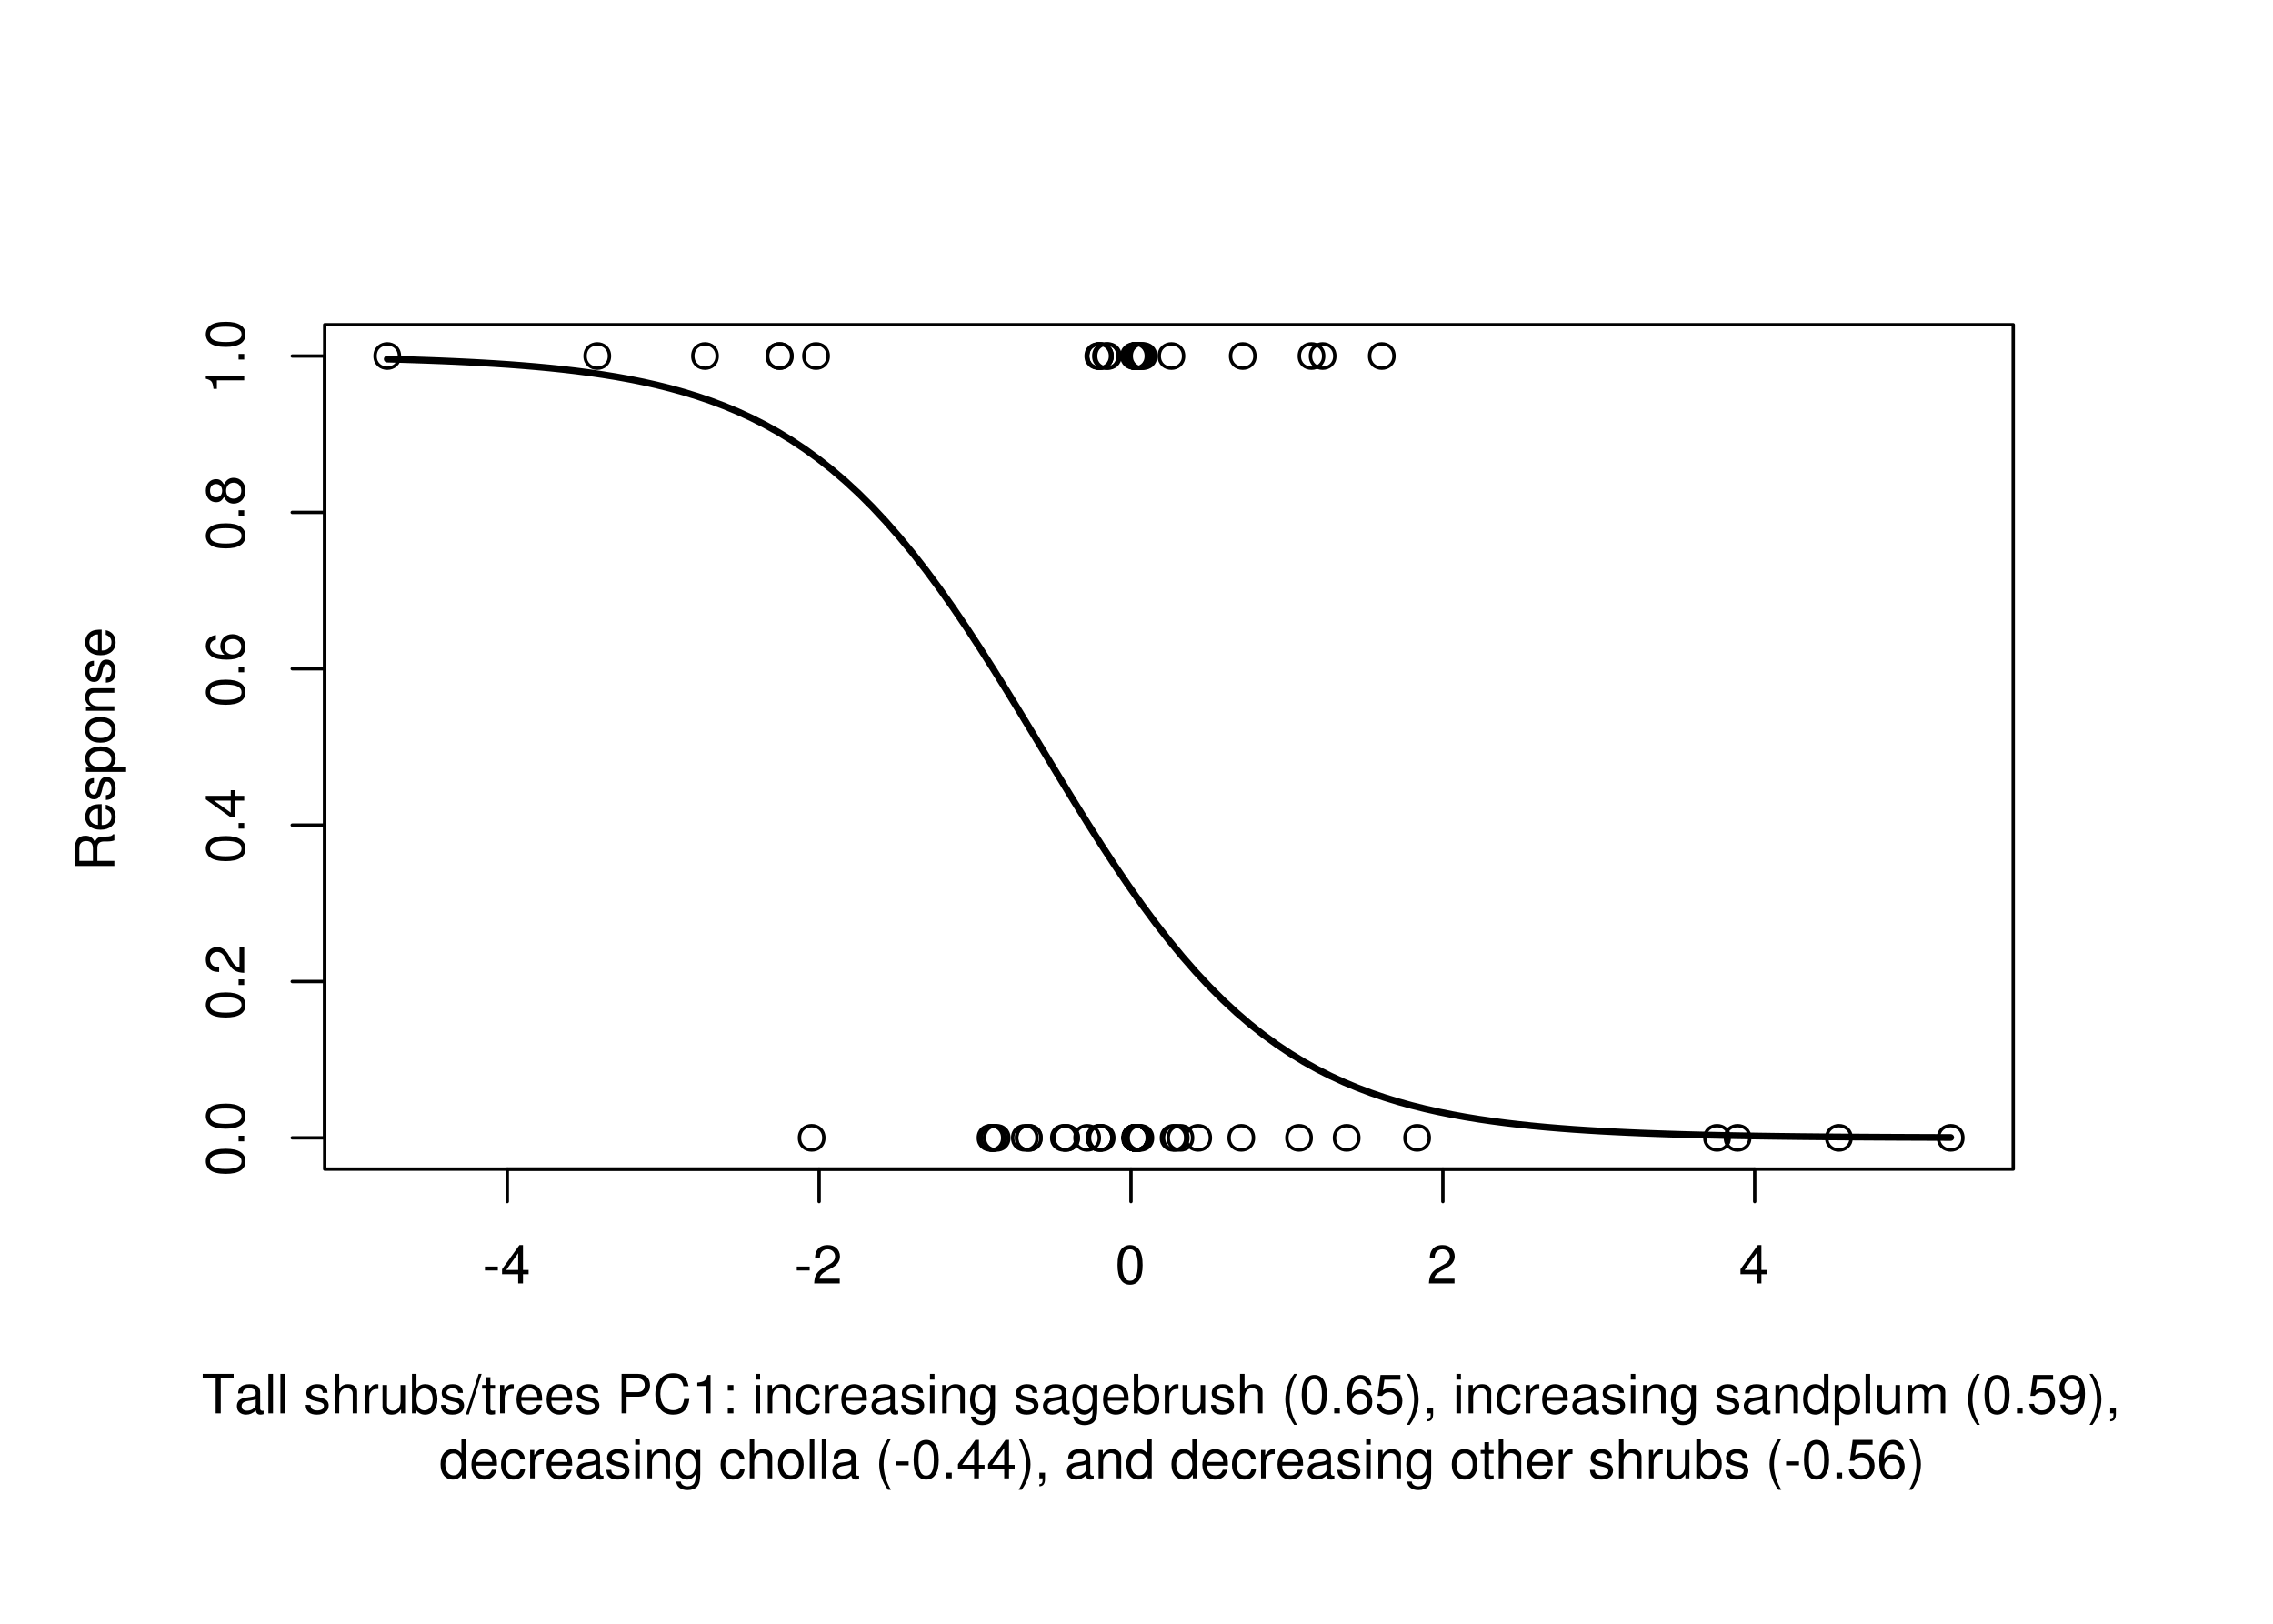 <?xml version="1.0" encoding="UTF-8"?>
<svg xmlns="http://www.w3.org/2000/svg" xmlns:xlink="http://www.w3.org/1999/xlink" width="504pt" height="360pt" viewBox="0 0 504 360" version="1.1">
<defs>
<g>
<symbol overflow="visible" id="glyph0-0">
<path style="stroke:none;" d=""/>
</symbol>
<symbol overflow="visible" id="glyph0-1">
<path style="stroke:none;" d="M 3.406 -3.75 L 0.547 -3.75 L 0.547 -2.875 L 3.406 -2.875 Z M 3.406 -3.75 "/>
</symbol>
<symbol overflow="visible" id="glyph0-2">
<path style="stroke:none;" d="M 3.922 -2.047 L 3.922 0 L 4.984 0 L 4.984 -2.047 L 6.234 -2.047 L 6.234 -2.984 L 4.984 -2.984 L 4.984 -8.516 L 4.203 -8.516 L 0.344 -3.156 L 0.344 -2.047 Z M 3.922 -2.984 L 1.266 -2.984 L 3.922 -6.703 Z M 3.922 -2.984 "/>
</symbol>
<symbol overflow="visible" id="glyph0-3">
<path style="stroke:none;" d="M 6.078 -1.047 L 1.594 -1.047 C 1.703 -1.734 2.094 -2.188 3.125 -2.797 L 4.328 -3.438 C 5.516 -4.094 6.125 -4.969 6.125 -6.016 C 6.125 -6.719 5.844 -7.375 5.344 -7.844 C 4.844 -8.297 4.219 -8.516 3.406 -8.516 C 2.328 -8.516 1.531 -8.125 1.062 -7.406 C 0.75 -6.953 0.625 -6.422 0.594 -5.562 L 1.656 -5.562 C 1.688 -6.125 1.766 -6.484 1.906 -6.75 C 2.188 -7.266 2.734 -7.578 3.375 -7.578 C 4.328 -7.578 5.047 -6.906 5.047 -5.984 C 5.047 -5.312 4.656 -4.734 3.906 -4.312 L 2.797 -3.688 C 1.016 -2.672 0.5 -1.875 0.406 0 L 6.078 0 Z M 6.078 -1.047 "/>
</symbol>
<symbol overflow="visible" id="glyph0-4">
<path style="stroke:none;" d="M 3.297 -8.516 C 2.516 -8.516 1.781 -8.156 1.344 -7.578 C 0.797 -6.828 0.516 -5.688 0.516 -4.109 C 0.516 -1.25 1.469 0.281 3.297 0.281 C 5.094 0.281 6.078 -1.25 6.078 -4.047 C 6.078 -5.703 5.812 -6.797 5.25 -7.578 C 4.812 -8.172 4.109 -8.516 3.297 -8.516 Z M 3.297 -7.578 C 4.438 -7.578 5 -6.422 5 -4.141 C 5 -1.734 4.453 -0.594 3.281 -0.594 C 2.156 -0.594 1.594 -1.781 1.594 -4.109 C 1.594 -6.438 2.156 -7.578 3.297 -7.578 Z M 3.297 -7.578 "/>
</symbol>
<symbol overflow="visible" id="glyph0-5">
<path style="stroke:none;" d="M 4.25 -7.766 L 7.109 -7.766 L 7.109 -8.75 L 0.25 -8.75 L 0.25 -7.766 L 3.125 -7.766 L 3.125 0 L 4.25 0 Z M 4.25 -7.766 "/>
</symbol>
<symbol overflow="visible" id="glyph0-6">
<path style="stroke:none;" d="M 6.422 -0.594 C 6.312 -0.562 6.266 -0.562 6.203 -0.562 C 5.859 -0.562 5.656 -0.75 5.656 -1.062 L 5.656 -4.75 C 5.656 -5.875 4.844 -6.469 3.297 -6.469 C 2.391 -6.469 1.625 -6.203 1.219 -5.734 C 0.922 -5.406 0.797 -5.047 0.781 -4.422 L 1.781 -4.422 C 1.875 -5.203 2.328 -5.547 3.266 -5.547 C 4.156 -5.547 4.672 -5.203 4.672 -4.609 L 4.672 -4.344 C 4.672 -3.922 4.422 -3.75 3.625 -3.641 C 2.203 -3.469 1.984 -3.422 1.609 -3.266 C 0.875 -2.969 0.5 -2.406 0.5 -1.578 C 0.5 -0.438 1.297 0.281 2.562 0.281 C 3.359 0.281 4 0 4.703 -0.641 C 4.781 -0.016 5.094 0.281 5.734 0.281 C 5.938 0.281 6.094 0.25 6.422 0.172 Z M 4.672 -1.984 C 4.672 -1.641 4.578 -1.438 4.266 -1.156 C 3.859 -0.797 3.375 -0.594 2.781 -0.594 C 2 -0.594 1.547 -0.969 1.547 -1.609 C 1.547 -2.266 1.984 -2.609 3.062 -2.766 C 4.109 -2.906 4.328 -2.953 4.672 -3.109 Z M 4.672 -1.984 "/>
</symbol>
<symbol overflow="visible" id="glyph0-7">
<path style="stroke:none;" d="M 1.828 -8.75 L 0.812 -8.75 L 0.812 0 L 1.828 0 Z M 1.828 -8.75 "/>
</symbol>
<symbol overflow="visible" id="glyph0-8">
<path style="stroke:none;" d=""/>
</symbol>
<symbol overflow="visible" id="glyph0-9">
<path style="stroke:none;" d="M 5.25 -4.531 C 5.25 -5.766 4.422 -6.469 2.969 -6.469 C 1.516 -6.469 0.562 -5.719 0.562 -4.547 C 0.562 -3.562 1.062 -3.094 2.562 -2.734 L 3.484 -2.516 C 4.188 -2.344 4.469 -2.094 4.469 -1.625 C 4.469 -1.047 3.875 -0.641 3 -0.641 C 2.453 -0.641 2 -0.797 1.75 -1.062 C 1.594 -1.25 1.531 -1.422 1.469 -1.875 L 0.406 -1.875 C 0.453 -0.422 1.266 0.281 2.922 0.281 C 4.5 0.281 5.516 -0.5 5.516 -1.719 C 5.516 -2.656 4.984 -3.172 3.734 -3.469 L 2.766 -3.703 C 1.953 -3.891 1.609 -4.156 1.609 -4.594 C 1.609 -5.172 2.125 -5.547 2.938 -5.547 C 3.75 -5.547 4.172 -5.203 4.203 -4.531 Z M 5.25 -4.531 "/>
</symbol>
<symbol overflow="visible" id="glyph0-10">
<path style="stroke:none;" d="M 0.844 -8.75 L 0.844 0 L 1.844 0 L 1.844 -3.469 C 1.844 -4.75 2.516 -5.594 3.547 -5.594 C 3.859 -5.594 4.188 -5.484 4.422 -5.297 C 4.719 -5.094 4.844 -4.797 4.844 -4.359 L 4.844 0 L 5.828 0 L 5.828 -4.75 C 5.828 -5.812 5.078 -6.469 3.859 -6.469 C 2.969 -6.469 2.422 -6.188 1.844 -5.422 L 1.844 -8.75 Z M 0.844 -8.75 "/>
</symbol>
<symbol overflow="visible" id="glyph0-11">
<path style="stroke:none;" d="M 0.828 -6.281 L 0.828 0 L 1.844 0 L 1.844 -3.266 C 1.844 -4.156 2.062 -4.75 2.547 -5.094 C 2.859 -5.328 3.156 -5.406 3.859 -5.406 L 3.859 -6.438 C 3.688 -6.453 3.594 -6.469 3.469 -6.469 C 2.812 -6.469 2.328 -6.078 1.75 -5.141 L 1.75 -6.281 Z M 0.828 -6.281 "/>
</symbol>
<symbol overflow="visible" id="glyph0-12">
<path style="stroke:none;" d="M 5.781 0 L 5.781 -6.281 L 4.781 -6.281 L 4.781 -2.719 C 4.781 -1.438 4.109 -0.594 3.078 -0.594 C 2.281 -0.594 1.781 -1.078 1.781 -1.844 L 1.781 -6.281 L 0.781 -6.281 L 0.781 -1.438 C 0.781 -0.391 1.562 0.281 2.781 0.281 C 3.703 0.281 4.297 -0.047 4.891 -0.875 L 4.891 0 Z M 5.781 0 "/>
</symbol>
<symbol overflow="visible" id="glyph0-13">
<path style="stroke:none;" d="M 0.641 -8.75 L 0.641 0 L 1.547 0 L 1.547 -0.797 C 2.031 -0.078 2.656 0.281 3.547 0.281 C 5.203 0.281 6.281 -1.078 6.281 -3.172 C 6.281 -5.203 5.25 -6.469 3.594 -6.469 C 2.719 -6.469 2.109 -6.141 1.641 -5.438 L 1.641 -8.75 Z M 3.391 -5.531 C 4.516 -5.531 5.234 -4.562 5.234 -3.062 C 5.234 -1.625 4.484 -0.656 3.391 -0.656 C 2.344 -0.656 1.641 -1.625 1.641 -3.094 C 1.641 -4.578 2.344 -5.531 3.391 -5.531 Z M 3.391 -5.531 "/>
</symbol>
<symbol overflow="visible" id="glyph0-14">
<path style="stroke:none;" d="M 2.75 -8.75 L -0.094 0.234 L 0.562 0.234 L 3.406 -8.75 Z M 2.75 -8.75 "/>
</symbol>
<symbol overflow="visible" id="glyph0-15">
<path style="stroke:none;" d="M 3.047 -6.281 L 2.016 -6.281 L 2.016 -8.016 L 1.016 -8.016 L 1.016 -6.281 L 0.172 -6.281 L 0.172 -5.469 L 1.016 -5.469 L 1.016 -0.719 C 1.016 -0.078 1.453 0.281 2.234 0.281 C 2.469 0.281 2.719 0.25 3.047 0.188 L 3.047 -0.641 C 2.922 -0.609 2.766 -0.594 2.562 -0.594 C 2.141 -0.594 2.016 -0.719 2.016 -1.156 L 2.016 -5.469 L 3.047 -5.469 Z M 3.047 -6.281 "/>
</symbol>
<symbol overflow="visible" id="glyph0-16">
<path style="stroke:none;" d="M 6.156 -2.812 C 6.156 -3.766 6.078 -4.344 5.906 -4.812 C 5.5 -5.844 4.531 -6.469 3.359 -6.469 C 1.609 -6.469 0.484 -5.125 0.484 -3.062 C 0.484 -1 1.578 0.281 3.344 0.281 C 4.781 0.281 5.766 -0.547 6.031 -1.906 L 5.016 -1.906 C 4.734 -1.078 4.172 -0.641 3.375 -0.641 C 2.734 -0.641 2.203 -0.938 1.859 -1.469 C 1.625 -1.828 1.531 -2.188 1.531 -2.812 Z M 1.547 -3.625 C 1.625 -4.781 2.344 -5.547 3.344 -5.547 C 4.328 -5.547 5.094 -4.734 5.094 -3.703 C 5.094 -3.672 5.094 -3.641 5.078 -3.625 Z M 1.547 -3.625 "/>
</symbol>
<symbol overflow="visible" id="glyph0-17">
<path style="stroke:none;" d="M 2.203 -3.703 L 4.953 -3.703 C 5.641 -3.703 6.188 -3.906 6.641 -4.328 C 7.172 -4.812 7.406 -5.375 7.406 -6.188 C 7.406 -7.828 6.438 -8.75 4.703 -8.75 L 1.094 -8.75 L 1.094 0 L 2.203 0 Z M 2.203 -4.688 L 2.203 -7.766 L 4.531 -7.766 C 5.609 -7.766 6.234 -7.188 6.234 -6.234 C 6.234 -5.266 5.609 -4.688 4.531 -4.688 Z M 2.203 -4.688 "/>
</symbol>
<symbol overflow="visible" id="glyph0-18">
<path style="stroke:none;" d="M 7.938 -6.031 C 7.594 -7.953 6.484 -8.891 4.578 -8.891 C 3.391 -8.891 2.453 -8.516 1.797 -7.797 C 1.016 -6.938 0.578 -5.688 0.578 -4.266 C 0.578 -2.828 1.016 -1.594 1.844 -0.75 C 2.516 -0.047 3.391 0.281 4.531 0.281 C 6.656 0.281 7.859 -0.875 8.125 -3.188 L 6.969 -3.188 C 6.875 -2.594 6.75 -2.188 6.578 -1.844 C 6.219 -1.109 5.469 -0.703 4.531 -0.703 C 2.797 -0.703 1.688 -2.094 1.688 -4.281 C 1.688 -6.531 2.75 -7.906 4.438 -7.906 C 5.141 -7.906 5.812 -7.688 6.172 -7.359 C 6.484 -7.062 6.672 -6.688 6.797 -6.031 Z M 7.938 -6.031 "/>
</symbol>
<symbol overflow="visible" id="glyph0-19">
<path style="stroke:none;" d="M 3.109 -6.062 L 3.109 0 L 4.156 0 L 4.156 -8.516 L 3.469 -8.516 C 3.094 -7.203 2.859 -7.016 1.219 -6.812 L 1.219 -6.062 Z M 3.109 -6.062 "/>
</symbol>
<symbol overflow="visible" id="glyph0-20">
<path style="stroke:none;" d="M 2.562 -1.25 L 1.312 -1.25 L 1.312 0 L 2.562 0 Z M 2.562 -6.281 L 1.312 -6.281 L 1.312 -5.047 L 2.562 -5.047 Z M 2.562 -6.281 "/>
</symbol>
<symbol overflow="visible" id="glyph0-21">
<path style="stroke:none;" d="M 1.797 -6.281 L 0.797 -6.281 L 0.797 0 L 1.797 0 Z M 1.797 -8.75 L 0.797 -8.75 L 0.797 -7.484 L 1.797 -7.484 Z M 1.797 -8.75 "/>
</symbol>
<symbol overflow="visible" id="glyph0-22">
<path style="stroke:none;" d="M 0.844 -6.281 L 0.844 0 L 1.844 0 L 1.844 -3.469 C 1.844 -4.75 2.516 -5.594 3.547 -5.594 C 4.344 -5.594 4.844 -5.109 4.844 -4.359 L 4.844 0 L 5.844 0 L 5.844 -4.75 C 5.844 -5.797 5.062 -6.469 3.859 -6.469 C 2.922 -6.469 2.312 -6.109 1.766 -5.234 L 1.766 -6.281 Z M 0.844 -6.281 "/>
</symbol>
<symbol overflow="visible" id="glyph0-23">
<path style="stroke:none;" d="M 5.656 -4.172 C 5.609 -4.781 5.469 -5.188 5.234 -5.531 C 4.797 -6.125 4.047 -6.469 3.172 -6.469 C 1.469 -6.469 0.375 -5.125 0.375 -3.031 C 0.375 -1.016 1.453 0.281 3.156 0.281 C 4.656 0.281 5.609 -0.625 5.719 -2.156 L 4.719 -2.156 C 4.547 -1.156 4.031 -0.641 3.188 -0.641 C 2.078 -0.641 1.422 -1.547 1.422 -3.031 C 1.422 -4.609 2.062 -5.547 3.156 -5.547 C 4 -5.547 4.531 -5.047 4.641 -4.172 Z M 5.656 -4.172 "/>
</symbol>
<symbol overflow="visible" id="glyph0-24">
<path style="stroke:none;" d="M 4.938 -6.281 L 4.938 -5.375 C 4.438 -6.125 3.828 -6.469 3.031 -6.469 C 1.422 -6.469 0.344 -5.078 0.344 -3.031 C 0.344 -2 0.625 -1.156 1.141 -0.562 C 1.609 -0.031 2.281 0.281 2.938 0.281 C 3.734 0.281 4.281 -0.062 4.844 -0.859 L 4.844 -0.531 C 4.844 0.328 4.734 0.844 4.484 1.188 C 4.219 1.562 3.703 1.781 3.094 1.781 C 2.641 1.781 2.234 1.656 1.953 1.438 C 1.734 1.266 1.625 1.094 1.578 0.719 L 0.547 0.719 C 0.656 1.906 1.578 2.609 3.062 2.609 C 4 2.609 4.797 2.312 5.203 1.812 C 5.688 1.234 5.875 0.438 5.875 -1.031 L 5.875 -6.281 Z M 3.125 -5.547 C 4.219 -5.547 4.844 -4.625 4.844 -3.062 C 4.844 -1.562 4.203 -0.641 3.141 -0.641 C 2.047 -0.641 1.391 -1.578 1.391 -3.094 C 1.391 -4.609 2.062 -5.547 3.125 -5.547 Z M 3.125 -5.547 "/>
</symbol>
<symbol overflow="visible" id="glyph0-25">
<path style="stroke:none;" d="M 2.828 -8.75 C 1.625 -7.172 0.875 -4.984 0.875 -3.109 C 0.875 -1.219 1.625 0.969 2.828 2.547 L 3.484 2.547 C 2.438 0.828 1.844 -1.188 1.844 -3.109 C 1.844 -5.016 2.438 -7.047 3.484 -8.75 Z M 2.828 -8.75 "/>
</symbol>
<symbol overflow="visible" id="glyph0-26">
<path style="stroke:none;" d="M 2.297 -1.25 L 1.047 -1.25 L 1.047 0 L 2.297 0 Z M 2.297 -1.25 "/>
</symbol>
<symbol overflow="visible" id="glyph0-27">
<path style="stroke:none;" d="M 5.969 -6.281 C 5.766 -7.688 4.859 -8.516 3.562 -8.516 C 2.625 -8.516 1.781 -8.047 1.281 -7.297 C 0.75 -6.469 0.516 -5.422 0.516 -3.875 C 0.516 -2.453 0.734 -1.531 1.234 -0.781 C 1.688 -0.094 2.438 0.281 3.375 0.281 C 4.984 0.281 6.156 -0.922 6.156 -2.594 C 6.156 -4.172 5.078 -5.297 3.547 -5.297 C 2.719 -5.297 2.047 -4.969 1.594 -4.344 C 1.609 -6.422 2.281 -7.578 3.484 -7.578 C 4.234 -7.578 4.75 -7.109 4.922 -6.281 Z M 3.422 -4.359 C 4.438 -4.359 5.078 -3.641 5.078 -2.516 C 5.078 -1.438 4.359 -0.656 3.391 -0.656 C 2.406 -0.656 1.656 -1.469 1.656 -2.562 C 1.656 -3.625 2.375 -4.359 3.422 -4.359 Z M 3.422 -4.359 "/>
</symbol>
<symbol overflow="visible" id="glyph0-28">
<path style="stroke:none;" d="M 5.719 -8.516 L 1.312 -8.516 L 0.688 -3.875 L 1.656 -3.875 C 2.141 -4.469 2.562 -4.672 3.219 -4.672 C 4.359 -4.672 5.078 -3.891 5.078 -2.625 C 5.078 -1.406 4.375 -0.656 3.219 -0.656 C 2.297 -0.656 1.734 -1.125 1.469 -2.094 L 0.422 -2.094 C 0.562 -1.391 0.688 -1.062 0.938 -0.75 C 1.422 -0.094 2.281 0.281 3.234 0.281 C 4.953 0.281 6.156 -0.969 6.156 -2.766 C 6.156 -4.453 5.047 -5.609 3.406 -5.609 C 2.812 -5.609 2.328 -5.453 1.844 -5.094 L 2.172 -7.469 L 5.719 -7.469 Z M 5.719 -8.516 "/>
</symbol>
<symbol overflow="visible" id="glyph0-29">
<path style="stroke:none;" d="M 1.109 2.547 C 2.312 0.969 3.078 -1.219 3.078 -3.094 C 3.078 -4.984 2.312 -7.172 1.109 -8.75 L 0.453 -8.75 C 1.516 -7.031 2.094 -5.016 2.094 -3.094 C 2.094 -1.188 1.516 0.844 0.453 2.547 Z M 1.109 2.547 "/>
</symbol>
<symbol overflow="visible" id="glyph0-30">
<path style="stroke:none;" d="M 1.047 -1.25 L 1.047 0 L 1.766 0 L 1.766 0.219 C 1.766 1.047 1.609 1.281 1.047 1.312 L 1.047 1.766 C 1.891 1.766 2.297 1.219 2.297 0.188 L 2.297 -1.25 Z M 1.047 -1.25 "/>
</symbol>
<symbol overflow="visible" id="glyph0-31">
<path style="stroke:none;" d="M 5.938 -8.75 L 4.938 -8.75 L 4.938 -5.5 C 4.531 -6.125 3.859 -6.469 3.016 -6.469 C 1.375 -6.469 0.312 -5.156 0.312 -3.156 C 0.312 -1.031 1.359 0.281 3.047 0.281 C 3.906 0.281 4.516 -0.047 5.047 -0.828 L 5.047 0 L 5.938 0 Z M 3.188 -5.531 C 4.266 -5.531 4.938 -4.578 4.938 -3.078 C 4.938 -1.625 4.25 -0.656 3.188 -0.656 C 2.094 -0.656 1.359 -1.625 1.359 -3.094 C 1.359 -4.562 2.094 -5.531 3.188 -5.531 Z M 3.188 -5.531 "/>
</symbol>
<symbol overflow="visible" id="glyph0-32">
<path style="stroke:none;" d="M 0.641 2.609 L 1.656 2.609 L 1.656 -0.656 C 2.188 -0.016 2.766 0.281 3.594 0.281 C 5.203 0.281 6.281 -1.031 6.281 -3.031 C 6.281 -5.141 5.25 -6.469 3.578 -6.469 C 2.719 -6.469 2.047 -6.078 1.578 -5.344 L 1.578 -6.281 L 0.641 -6.281 Z M 3.406 -5.531 C 4.516 -5.531 5.234 -4.562 5.234 -3.062 C 5.234 -1.625 4.5 -0.656 3.406 -0.656 C 2.359 -0.656 1.656 -1.625 1.656 -3.094 C 1.656 -4.578 2.359 -5.531 3.406 -5.531 Z M 3.406 -5.531 "/>
</symbol>
<symbol overflow="visible" id="glyph0-33">
<path style="stroke:none;" d="M 0.844 -6.281 L 0.844 0 L 1.844 0 L 1.844 -3.953 C 1.844 -4.859 2.516 -5.594 3.328 -5.594 C 4.062 -5.594 4.484 -5.141 4.484 -4.328 L 4.484 0 L 5.5 0 L 5.5 -3.953 C 5.5 -4.859 6.156 -5.594 6.969 -5.594 C 7.703 -5.594 8.141 -5.125 8.141 -4.328 L 8.141 0 L 9.141 0 L 9.141 -4.719 C 9.141 -5.844 8.5 -6.469 7.312 -6.469 C 6.484 -6.469 5.969 -6.219 5.391 -5.516 C 5.016 -6.188 4.516 -6.469 3.703 -6.469 C 2.859 -6.469 2.297 -6.156 1.766 -5.406 L 1.766 -6.281 Z M 0.844 -6.281 "/>
</symbol>
<symbol overflow="visible" id="glyph0-34">
<path style="stroke:none;" d="M 0.641 -1.938 C 0.844 -0.547 1.75 0.281 3.047 0.281 C 3.984 0.281 4.844 -0.188 5.328 -0.938 C 5.875 -1.766 6.109 -2.812 6.109 -4.359 C 6.109 -5.781 5.891 -6.703 5.391 -7.453 C 4.922 -8.141 4.172 -8.516 3.234 -8.516 C 1.625 -8.516 0.453 -7.312 0.453 -5.641 C 0.453 -4.062 1.531 -2.938 3.078 -2.938 C 3.875 -2.938 4.469 -3.234 5.016 -3.891 C 5 -1.812 4.328 -0.656 3.125 -0.656 C 2.375 -0.656 1.859 -1.125 1.688 -1.938 Z M 3.234 -7.578 C 4.219 -7.578 4.953 -6.766 4.953 -5.656 C 4.953 -4.625 4.219 -3.875 3.188 -3.875 C 2.172 -3.875 1.531 -4.578 1.531 -5.719 C 1.531 -6.797 2.25 -7.578 3.234 -7.578 Z M 3.234 -7.578 "/>
</symbol>
<symbol overflow="visible" id="glyph0-35">
<path style="stroke:none;" d="M 3.266 -6.469 C 1.5 -6.469 0.438 -5.203 0.438 -3.094 C 0.438 -0.984 1.484 0.281 3.281 0.281 C 5.047 0.281 6.125 -0.984 6.125 -3.047 C 6.125 -5.219 5.078 -6.469 3.266 -6.469 Z M 3.281 -5.547 C 4.406 -5.547 5.078 -4.625 5.078 -3.062 C 5.078 -1.578 4.375 -0.641 3.281 -0.641 C 2.156 -0.641 1.469 -1.578 1.469 -3.094 C 1.469 -4.609 2.156 -5.547 3.281 -5.547 Z M 3.281 -5.547 "/>
</symbol>
<symbol overflow="visible" id="glyph1-0">
<path style="stroke:none;" d=""/>
</symbol>
<symbol overflow="visible" id="glyph1-1">
<path style="stroke:none;" d="M -8.516 -3.297 C -8.516 -2.516 -8.156 -1.781 -7.578 -1.344 C -6.828 -0.797 -5.688 -0.516 -4.109 -0.516 C -1.25 -0.516 0.281 -1.469 0.281 -3.297 C 0.281 -5.094 -1.25 -6.078 -4.047 -6.078 C -5.703 -6.078 -6.797 -5.812 -7.578 -5.25 C -8.172 -4.812 -8.516 -4.109 -8.516 -3.297 Z M -7.578 -3.297 C -7.578 -4.438 -6.422 -5 -4.141 -5 C -1.734 -5 -0.594 -4.453 -0.594 -3.281 C -0.594 -2.156 -1.781 -1.594 -4.109 -1.594 C -6.438 -1.594 -7.578 -2.156 -7.578 -3.297 Z M -7.578 -3.297 "/>
</symbol>
<symbol overflow="visible" id="glyph1-2">
<path style="stroke:none;" d="M -1.25 -2.297 L -1.25 -1.047 L 0 -1.047 L 0 -2.297 Z M -1.25 -2.297 "/>
</symbol>
<symbol overflow="visible" id="glyph1-3">
<path style="stroke:none;" d="M -1.047 -6.078 L -1.047 -1.594 C -1.734 -1.703 -2.188 -2.094 -2.797 -3.125 L -3.438 -4.328 C -4.094 -5.516 -4.969 -6.125 -6.016 -6.125 C -6.719 -6.125 -7.375 -5.844 -7.844 -5.344 C -8.297 -4.844 -8.516 -4.219 -8.516 -3.406 C -8.516 -2.328 -8.125 -1.531 -7.406 -1.062 C -6.953 -0.75 -6.422 -0.625 -5.562 -0.594 L -5.562 -1.656 C -6.125 -1.688 -6.484 -1.766 -6.75 -1.906 C -7.266 -2.188 -7.578 -2.734 -7.578 -3.375 C -7.578 -4.328 -6.906 -5.047 -5.984 -5.047 C -5.312 -5.047 -4.734 -4.656 -4.312 -3.906 L -3.688 -2.797 C -2.672 -1.016 -1.875 -0.5 0 -0.406 L 0 -6.078 Z M -1.047 -6.078 "/>
</symbol>
<symbol overflow="visible" id="glyph1-4">
<path style="stroke:none;" d="M -2.047 -3.922 L 0 -3.922 L 0 -4.984 L -2.047 -4.984 L -2.047 -6.234 L -2.984 -6.234 L -2.984 -4.984 L -8.516 -4.984 L -8.516 -4.203 L -3.156 -0.344 L -2.047 -0.344 Z M -2.984 -3.922 L -2.984 -1.266 L -6.703 -3.922 Z M -2.984 -3.922 "/>
</symbol>
<symbol overflow="visible" id="glyph1-5">
<path style="stroke:none;" d="M -6.281 -5.969 C -7.688 -5.766 -8.516 -4.859 -8.516 -3.562 C -8.516 -2.625 -8.047 -1.781 -7.297 -1.281 C -6.469 -0.75 -5.422 -0.516 -3.875 -0.516 C -2.453 -0.516 -1.531 -0.734 -0.781 -1.234 C -0.094 -1.688 0.281 -2.438 0.281 -3.375 C 0.281 -4.984 -0.922 -6.156 -2.594 -6.156 C -4.172 -6.156 -5.297 -5.078 -5.297 -3.547 C -5.297 -2.719 -4.969 -2.047 -4.344 -1.594 C -6.422 -1.609 -7.578 -2.281 -7.578 -3.484 C -7.578 -4.234 -7.109 -4.75 -6.281 -4.922 Z M -4.359 -3.422 C -4.359 -4.438 -3.641 -5.078 -2.516 -5.078 C -1.438 -5.078 -0.656 -4.359 -0.656 -3.391 C -0.656 -2.406 -1.469 -1.656 -2.562 -1.656 C -3.625 -1.656 -4.359 -2.375 -4.359 -3.422 Z M -4.359 -3.422 "/>
</symbol>
<symbol overflow="visible" id="glyph1-6">
<path style="stroke:none;" d="M -4.469 -4.688 C -5 -5.562 -5.438 -5.859 -6.234 -5.859 C -7.578 -5.859 -8.516 -4.812 -8.516 -3.297 C -8.516 -1.797 -7.578 -0.75 -6.234 -0.75 C -5.453 -0.75 -5.016 -1.031 -4.469 -1.891 C -4.016 -0.922 -3.297 -0.438 -2.359 -0.438 C -0.797 -0.438 0.281 -1.625 0.281 -3.297 C 0.281 -4.984 -0.797 -6.156 -2.359 -6.156 C -3.297 -6.156 -4.016 -5.672 -4.469 -4.688 Z M -7.578 -3.297 C -7.578 -4.203 -7.047 -4.781 -6.219 -4.781 C -5.422 -4.781 -4.891 -4.188 -4.891 -3.297 C -4.891 -2.406 -5.422 -1.828 -6.234 -1.828 C -7.047 -1.828 -7.578 -2.406 -7.578 -3.297 Z M -4.016 -3.297 C -4.016 -4.359 -3.344 -5.078 -2.344 -5.078 C -1.328 -5.078 -0.656 -4.359 -0.656 -3.281 C -0.656 -2.25 -1.344 -1.531 -2.344 -1.531 C -3.344 -1.531 -4.016 -2.25 -4.016 -3.297 Z M -4.016 -3.297 "/>
</symbol>
<symbol overflow="visible" id="glyph1-7">
<path style="stroke:none;" d="M -6.062 -3.109 L 0 -3.109 L 0 -4.156 L -8.516 -4.156 L -8.516 -3.469 C -7.203 -3.094 -7.016 -2.859 -6.812 -1.219 L -6.062 -1.219 Z M -6.062 -3.109 "/>
</symbol>
<symbol overflow="visible" id="glyph1-8">
<path style="stroke:none;" d="M -3.766 -2.234 L -3.766 -5.109 C -3.766 -6.109 -3.281 -6.547 -2.203 -6.547 L -1.422 -6.547 C -0.891 -6.547 -0.359 -6.641 0 -6.797 L 0 -8.141 L -0.281 -8.141 C -0.562 -7.734 -0.875 -7.641 -2.047 -7.625 C -3.484 -7.609 -3.906 -7.375 -4.312 -6.438 C -4.797 -7.422 -5.406 -7.812 -6.406 -7.812 C -7.922 -7.812 -8.75 -6.859 -8.75 -5.141 L -8.75 -1.109 L 0 -1.109 L 0 -2.234 Z M -4.75 -2.234 L -7.766 -2.234 L -7.766 -4.938 C -7.766 -5.562 -7.672 -5.922 -7.422 -6.188 C -7.172 -6.484 -6.781 -6.641 -6.25 -6.641 C -5.219 -6.641 -4.75 -6.125 -4.75 -4.938 Z M -4.75 -2.234 "/>
</symbol>
<symbol overflow="visible" id="glyph1-9">
<path style="stroke:none;" d="M -2.812 -6.156 C -3.766 -6.156 -4.344 -6.078 -4.812 -5.906 C -5.844 -5.5 -6.469 -4.531 -6.469 -3.359 C -6.469 -1.609 -5.125 -0.484 -3.062 -0.484 C -1 -0.484 0.281 -1.578 0.281 -3.344 C 0.281 -4.781 -0.547 -5.766 -1.906 -6.031 L -1.906 -5.016 C -1.078 -4.734 -0.641 -4.172 -0.641 -3.375 C -0.641 -2.734 -0.938 -2.203 -1.469 -1.859 C -1.828 -1.625 -2.188 -1.531 -2.812 -1.531 Z M -3.625 -1.547 C -4.781 -1.625 -5.547 -2.344 -5.547 -3.344 C -5.547 -4.328 -4.734 -5.094 -3.703 -5.094 C -3.672 -5.094 -3.641 -5.094 -3.625 -5.078 Z M -3.625 -1.547 "/>
</symbol>
<symbol overflow="visible" id="glyph1-10">
<path style="stroke:none;" d="M -4.531 -5.25 C -5.766 -5.25 -6.469 -4.422 -6.469 -2.969 C -6.469 -1.516 -5.719 -0.562 -4.547 -0.562 C -3.562 -0.562 -3.094 -1.062 -2.734 -2.562 L -2.516 -3.484 C -2.344 -4.188 -2.094 -4.469 -1.625 -4.469 C -1.047 -4.469 -0.641 -3.875 -0.641 -3 C -0.641 -2.453 -0.797 -2 -1.062 -1.75 C -1.25 -1.594 -1.422 -1.531 -1.875 -1.469 L -1.875 -0.406 C -0.422 -0.453 0.281 -1.266 0.281 -2.922 C 0.281 -4.5 -0.5 -5.516 -1.719 -5.516 C -2.656 -5.516 -3.172 -4.984 -3.469 -3.734 L -3.703 -2.766 C -3.891 -1.953 -4.156 -1.609 -4.594 -1.609 C -5.172 -1.609 -5.547 -2.125 -5.547 -2.938 C -5.547 -3.75 -5.203 -4.172 -4.531 -4.203 Z M -4.531 -5.25 "/>
</symbol>
<symbol overflow="visible" id="glyph1-11">
<path style="stroke:none;" d="M 2.609 -0.641 L 2.609 -1.656 L -0.656 -1.656 C -0.016 -2.188 0.281 -2.766 0.281 -3.594 C 0.281 -5.203 -1.031 -6.281 -3.031 -6.281 C -5.141 -6.281 -6.469 -5.25 -6.469 -3.578 C -6.469 -2.719 -6.078 -2.047 -5.344 -1.578 L -6.281 -1.578 L -6.281 -0.641 Z M -5.531 -3.406 C -5.531 -4.516 -4.562 -5.234 -3.062 -5.234 C -1.625 -5.234 -0.656 -4.5 -0.656 -3.406 C -0.656 -2.359 -1.625 -1.656 -3.094 -1.656 C -4.578 -1.656 -5.531 -2.359 -5.531 -3.406 Z M -5.531 -3.406 "/>
</symbol>
<symbol overflow="visible" id="glyph1-12">
<path style="stroke:none;" d="M -6.469 -3.266 C -6.469 -1.5 -5.203 -0.438 -3.094 -0.438 C -0.984 -0.438 0.281 -1.484 0.281 -3.281 C 0.281 -5.047 -0.984 -6.125 -3.047 -6.125 C -5.219 -6.125 -6.469 -5.078 -6.469 -3.266 Z M -5.547 -3.281 C -5.547 -4.406 -4.625 -5.078 -3.062 -5.078 C -1.578 -5.078 -0.641 -4.375 -0.641 -3.281 C -0.641 -2.156 -1.578 -1.469 -3.094 -1.469 C -4.609 -1.469 -5.547 -2.156 -5.547 -3.281 Z M -5.547 -3.281 "/>
</symbol>
<symbol overflow="visible" id="glyph1-13">
<path style="stroke:none;" d="M -6.281 -0.844 L 0 -0.844 L 0 -1.844 L -3.469 -1.844 C -4.75 -1.844 -5.594 -2.516 -5.594 -3.547 C -5.594 -4.344 -5.109 -4.844 -4.359 -4.844 L 0 -4.844 L 0 -5.844 L -4.75 -5.844 C -5.797 -5.844 -6.469 -5.062 -6.469 -3.859 C -6.469 -2.922 -6.109 -2.312 -5.234 -1.766 L -6.281 -1.766 Z M -6.281 -0.844 "/>
</symbol>
</g>
</defs>
<g id="surface2515">
<rect x="0" y="0" width="504" height="360" style="fill:rgb(100%,100%,100%);fill-opacity:1;stroke:none;"/>
<path style="fill:none;stroke-width:0.75;stroke-linecap:round;stroke-linejoin:round;stroke:rgb(0%,0%,0%);stroke-opacity:1;stroke-miterlimit:10;" d="M 254.387 252.266 C 254.387 255.867 248.984 255.867 248.984 252.266 C 248.984 248.668 254.387 248.668 254.387 252.266 "/>
<path style="fill:none;stroke-width:0.75;stroke-linecap:round;stroke-linejoin:round;stroke:rgb(0%,0%,0%);stroke-opacity:1;stroke-miterlimit:10;" d="M 175.523 78.934 C 175.523 82.535 170.125 82.535 170.125 78.934 C 170.125 75.332 175.523 75.332 175.523 78.934 "/>
<path style="fill:none;stroke-width:0.75;stroke-linecap:round;stroke-linejoin:round;stroke:rgb(0%,0%,0%);stroke-opacity:1;stroke-miterlimit:10;" d="M 222.727 252.266 C 222.727 255.867 217.324 255.867 217.324 252.266 C 217.324 248.668 222.727 248.668 222.727 252.266 "/>
<path style="fill:none;stroke-width:0.75;stroke-linecap:round;stroke-linejoin:round;stroke:rgb(0%,0%,0%);stroke-opacity:1;stroke-miterlimit:10;" d="M 246.984 252.266 C 246.984 255.867 241.586 255.867 241.586 252.266 C 241.586 248.668 246.984 248.668 246.984 252.266 "/>
<path style="fill:none;stroke-width:0.75;stroke-linecap:round;stroke-linejoin:round;stroke:rgb(0%,0%,0%);stroke-opacity:1;stroke-miterlimit:10;" d="M 230.812 252.266 C 230.812 255.867 225.41 255.867 225.41 252.266 C 225.41 248.668 230.812 248.668 230.812 252.266 "/>
<path style="fill:none;stroke-width:0.75;stroke-linecap:round;stroke-linejoin:round;stroke:rgb(0%,0%,0%);stroke-opacity:1;stroke-miterlimit:10;" d="M 183.645 78.934 C 183.645 82.535 178.242 82.535 178.242 78.934 C 178.242 75.332 183.645 75.332 183.645 78.934 "/>
<path style="fill:none;stroke-width:0.75;stroke-linecap:round;stroke-linejoin:round;stroke:rgb(0%,0%,0%);stroke-opacity:1;stroke-miterlimit:10;" d="M 175.621 78.934 C 175.621 82.535 170.219 82.535 170.219 78.934 C 170.219 75.332 175.621 75.332 175.621 78.934 "/>
<path style="fill:none;stroke-width:0.75;stroke-linecap:round;stroke-linejoin:round;stroke:rgb(0%,0%,0%);stroke-opacity:1;stroke-miterlimit:10;" d="M 223.035 252.266 C 223.035 255.867 217.637 255.867 217.637 252.266 C 217.637 248.668 223.035 248.668 223.035 252.266 "/>
<path style="fill:none;stroke-width:0.75;stroke-linecap:round;stroke-linejoin:round;stroke:rgb(0%,0%,0%);stroke-opacity:1;stroke-miterlimit:10;" d="M 254.945 78.934 C 254.945 82.535 249.543 82.535 249.543 78.934 C 249.543 75.332 254.945 75.332 254.945 78.934 "/>
<path style="fill:none;stroke-width:0.75;stroke-linecap:round;stroke-linejoin:round;stroke:rgb(0%,0%,0%);stroke-opacity:1;stroke-miterlimit:10;" d="M 182.676 252.266 C 182.676 255.867 177.273 255.867 177.273 252.266 C 177.273 248.668 182.676 248.668 182.676 252.266 "/>
<path style="fill:none;stroke-width:0.75;stroke-linecap:round;stroke-linejoin:round;stroke:rgb(0%,0%,0%);stroke-opacity:1;stroke-miterlimit:10;" d="M 229.949 252.266 C 229.949 255.867 224.551 255.867 224.551 252.266 C 224.551 248.668 229.949 248.668 229.949 252.266 "/>
<path style="fill:none;stroke-width:0.75;stroke-linecap:round;stroke-linejoin:round;stroke:rgb(0%,0%,0%);stroke-opacity:1;stroke-miterlimit:10;" d="M 222.336 252.266 C 222.336 255.867 216.938 255.867 216.938 252.266 C 216.938 248.668 222.336 248.668 222.336 252.266 "/>
<path style="fill:none;stroke-width:0.75;stroke-linecap:round;stroke-linejoin:round;stroke:rgb(0%,0%,0%);stroke-opacity:1;stroke-miterlimit:10;" d="M 238.602 252.266 C 238.602 255.867 233.203 255.867 233.203 252.266 C 233.203 248.668 238.602 248.668 238.602 252.266 "/>
<path style="fill:none;stroke-width:0.75;stroke-linecap:round;stroke-linejoin:round;stroke:rgb(0%,0%,0%);stroke-opacity:1;stroke-miterlimit:10;" d="M 88.566 78.934 C 88.566 82.535 83.168 82.535 83.168 78.934 C 83.168 75.332 88.566 75.332 88.566 78.934 "/>
<path style="fill:none;stroke-width:0.75;stroke-linecap:round;stroke-linejoin:round;stroke:rgb(0%,0%,0%);stroke-opacity:1;stroke-miterlimit:10;" d="M 246.234 78.934 C 246.234 82.535 240.836 82.535 240.836 78.934 C 240.836 75.332 246.234 75.332 246.234 78.934 "/>
<path style="fill:none;stroke-width:0.75;stroke-linecap:round;stroke-linejoin:round;stroke:rgb(0%,0%,0%);stroke-opacity:1;stroke-miterlimit:10;" d="M 410.449 252.266 C 410.449 255.867 405.051 255.867 405.051 252.266 C 405.051 248.668 410.449 248.668 410.449 252.266 "/>
<path style="fill:none;stroke-width:0.75;stroke-linecap:round;stroke-linejoin:round;stroke:rgb(0%,0%,0%);stroke-opacity:1;stroke-miterlimit:10;" d="M 301.301 252.266 C 301.301 255.867 295.898 255.867 295.898 252.266 C 295.898 248.668 301.301 248.668 301.301 252.266 "/>
<path style="fill:none;stroke-width:0.75;stroke-linecap:round;stroke-linejoin:round;stroke:rgb(0%,0%,0%);stroke-opacity:1;stroke-miterlimit:10;" d="M 254.52 78.934 C 254.52 82.535 249.121 82.535 249.121 78.934 C 249.121 75.332 254.52 75.332 254.52 78.934 "/>
<path style="fill:none;stroke-width:0.75;stroke-linecap:round;stroke-linejoin:round;stroke:rgb(0%,0%,0%);stroke-opacity:1;stroke-miterlimit:10;" d="M 254.52 78.934 C 254.52 82.535 249.121 82.535 249.121 78.934 C 249.121 75.332 254.52 75.332 254.52 78.934 "/>
<path style="fill:none;stroke-width:0.75;stroke-linecap:round;stroke-linejoin:round;stroke:rgb(0%,0%,0%);stroke-opacity:1;stroke-miterlimit:10;" d="M 293.504 78.934 C 293.504 82.535 288.102 82.535 288.102 78.934 C 288.102 75.332 293.504 75.332 293.504 78.934 "/>
<path style="fill:none;stroke-width:0.75;stroke-linecap:round;stroke-linejoin:round;stroke:rgb(0%,0%,0%);stroke-opacity:1;stroke-miterlimit:10;" d="M 309.094 78.934 C 309.094 82.535 303.695 82.535 303.695 78.934 C 303.695 75.332 309.094 75.332 309.094 78.934 "/>
<path style="fill:none;stroke-width:0.75;stroke-linecap:round;stroke-linejoin:round;stroke:rgb(0%,0%,0%);stroke-opacity:1;stroke-miterlimit:10;" d="M 383.43 252.266 C 383.43 255.867 378.031 255.867 378.031 252.266 C 378.031 248.668 383.43 248.668 383.43 252.266 "/>
<path style="fill:none;stroke-width:0.75;stroke-linecap:round;stroke-linejoin:round;stroke:rgb(0%,0%,0%);stroke-opacity:1;stroke-miterlimit:10;" d="M 387.984 252.266 C 387.984 255.867 382.582 255.867 382.582 252.266 C 382.582 248.668 387.984 248.668 387.984 252.266 "/>
<path style="fill:none;stroke-width:0.75;stroke-linecap:round;stroke-linejoin:round;stroke:rgb(0%,0%,0%);stroke-opacity:1;stroke-miterlimit:10;" d="M 222.848 252.266 C 222.848 255.867 217.445 255.867 217.445 252.266 C 217.445 248.668 222.848 248.668 222.848 252.266 "/>
<path style="fill:none;stroke-width:0.75;stroke-linecap:round;stroke-linejoin:round;stroke:rgb(0%,0%,0%);stroke-opacity:1;stroke-miterlimit:10;" d="M 239.055 252.266 C 239.055 255.867 233.656 255.867 233.656 252.266 C 233.656 248.668 239.055 248.668 239.055 252.266 "/>
<path style="fill:none;stroke-width:0.75;stroke-linecap:round;stroke-linejoin:round;stroke:rgb(0%,0%,0%);stroke-opacity:1;stroke-miterlimit:10;" d="M 230.844 252.266 C 230.844 255.867 225.445 255.867 225.445 252.266 C 225.445 248.668 230.844 248.668 230.844 252.266 "/>
<path style="fill:none;stroke-width:0.75;stroke-linecap:round;stroke-linejoin:round;stroke:rgb(0%,0%,0%);stroke-opacity:1;stroke-miterlimit:10;" d="M 254.91 78.934 C 254.91 82.535 249.512 82.535 249.512 78.934 C 249.512 75.332 254.91 75.332 254.91 78.934 "/>
<path style="fill:none;stroke-width:0.75;stroke-linecap:round;stroke-linejoin:round;stroke:rgb(0%,0%,0%);stroke-opacity:1;stroke-miterlimit:10;" d="M 254.582 252.266 C 254.582 255.867 249.184 255.867 249.184 252.266 C 249.184 248.668 254.582 248.668 254.582 252.266 "/>
<path style="fill:none;stroke-width:0.75;stroke-linecap:round;stroke-linejoin:round;stroke:rgb(0%,0%,0%);stroke-opacity:1;stroke-miterlimit:10;" d="M 255.535 78.934 C 255.535 82.535 250.137 82.535 250.137 78.934 C 250.137 75.332 255.535 75.332 255.535 78.934 "/>
<path style="fill:none;stroke-width:0.75;stroke-linecap:round;stroke-linejoin:round;stroke:rgb(0%,0%,0%);stroke-opacity:1;stroke-miterlimit:10;" d="M 254.934 78.934 C 254.934 82.535 249.531 82.535 249.531 78.934 C 249.531 75.332 254.934 75.332 254.934 78.934 "/>
<path style="fill:none;stroke-width:0.75;stroke-linecap:round;stroke-linejoin:round;stroke:rgb(0%,0%,0%);stroke-opacity:1;stroke-miterlimit:10;" d="M 254.648 252.266 C 254.648 255.867 249.246 255.867 249.246 252.266 C 249.246 248.668 254.648 248.668 254.648 252.266 "/>
<path style="fill:none;stroke-width:0.75;stroke-linecap:round;stroke-linejoin:round;stroke:rgb(0%,0%,0%);stroke-opacity:1;stroke-miterlimit:10;" d="M 254.836 78.934 C 254.836 82.535 249.438 82.535 249.438 78.934 C 249.438 75.332 254.836 75.332 254.836 78.934 "/>
<path style="fill:none;stroke-width:0.75;stroke-linecap:round;stroke-linejoin:round;stroke:rgb(0%,0%,0%);stroke-opacity:1;stroke-miterlimit:10;" d="M 263.398 252.266 C 263.398 255.867 257.996 255.867 257.996 252.266 C 257.996 248.668 263.398 248.668 263.398 252.266 "/>
<path style="fill:none;stroke-width:0.75;stroke-linecap:round;stroke-linejoin:round;stroke:rgb(0%,0%,0%);stroke-opacity:1;stroke-miterlimit:10;" d="M 255.559 252.266 C 255.559 255.867 250.156 255.867 250.156 252.266 C 250.156 248.668 255.559 248.668 255.559 252.266 "/>
<path style="fill:none;stroke-width:0.75;stroke-linecap:round;stroke-linejoin:round;stroke:rgb(0%,0%,0%);stroke-opacity:1;stroke-miterlimit:10;" d="M 254.984 252.266 C 254.984 255.867 249.586 255.867 249.586 252.266 C 249.586 248.668 254.984 248.668 254.984 252.266 "/>
<path style="fill:none;stroke-width:0.75;stroke-linecap:round;stroke-linejoin:round;stroke:rgb(0%,0%,0%);stroke-opacity:1;stroke-miterlimit:10;" d="M 255.164 252.266 C 255.164 255.867 249.766 255.867 249.766 252.266 C 249.766 248.668 255.164 248.668 255.164 252.266 "/>
<path style="fill:none;stroke-width:0.75;stroke-linecap:round;stroke-linejoin:round;stroke:rgb(0%,0%,0%);stroke-opacity:1;stroke-miterlimit:10;" d="M 222.801 252.266 C 222.801 255.867 217.398 255.867 217.398 252.266 C 217.398 248.668 222.801 248.668 222.801 252.266 "/>
<path style="fill:none;stroke-width:0.75;stroke-linecap:round;stroke-linejoin:round;stroke:rgb(0%,0%,0%);stroke-opacity:1;stroke-miterlimit:10;" d="M 290.738 252.266 C 290.738 255.867 285.34 255.867 285.34 252.266 C 285.34 248.668 290.738 248.668 290.738 252.266 "/>
<path style="fill:none;stroke-width:0.75;stroke-linecap:round;stroke-linejoin:round;stroke:rgb(0%,0%,0%);stroke-opacity:1;stroke-miterlimit:10;" d="M 239.109 252.266 C 239.109 255.867 233.711 255.867 233.711 252.266 C 233.711 248.668 239.109 248.668 239.109 252.266 "/>
<path style="fill:none;stroke-width:0.75;stroke-linecap:round;stroke-linejoin:round;stroke:rgb(0%,0%,0%);stroke-opacity:1;stroke-miterlimit:10;" d="M 223.699 252.266 C 223.699 255.867 218.297 255.867 218.297 252.266 C 218.297 248.668 223.699 248.668 223.699 252.266 "/>
<path style="fill:none;stroke-width:0.75;stroke-linecap:round;stroke-linejoin:round;stroke:rgb(0%,0%,0%);stroke-opacity:1;stroke-miterlimit:10;" d="M 262.918 252.266 C 262.918 255.867 257.52 255.867 257.52 252.266 C 257.52 248.668 262.918 248.668 262.918 252.266 "/>
<path style="fill:none;stroke-width:0.75;stroke-linecap:round;stroke-linejoin:round;stroke:rgb(0%,0%,0%);stroke-opacity:1;stroke-miterlimit:10;" d="M 248.348 78.934 C 248.348 82.535 242.949 82.535 242.949 78.934 C 242.949 75.332 248.348 75.332 248.348 78.934 "/>
<path style="fill:none;stroke-width:0.75;stroke-linecap:round;stroke-linejoin:round;stroke:rgb(0%,0%,0%);stroke-opacity:1;stroke-miterlimit:10;" d="M 256.234 78.934 C 256.234 82.535 250.832 82.535 250.832 78.934 C 250.832 75.332 256.234 75.332 256.234 78.934 "/>
<path style="fill:none;stroke-width:0.75;stroke-linecap:round;stroke-linejoin:round;stroke:rgb(0%,0%,0%);stroke-opacity:1;stroke-miterlimit:10;" d="M 255.844 78.934 C 255.844 82.535 250.441 82.535 250.441 78.934 C 250.441 75.332 255.844 75.332 255.844 78.934 "/>
<path style="fill:none;stroke-width:0.75;stroke-linecap:round;stroke-linejoin:round;stroke:rgb(0%,0%,0%);stroke-opacity:1;stroke-miterlimit:10;" d="M 254.805 78.934 C 254.805 82.535 249.406 82.535 249.406 78.934 C 249.406 75.332 254.805 75.332 254.805 78.934 "/>
<path style="fill:none;stroke-width:0.75;stroke-linecap:round;stroke-linejoin:round;stroke:rgb(0%,0%,0%);stroke-opacity:1;stroke-miterlimit:10;" d="M 246.562 252.266 C 246.562 255.867 241.16 255.867 241.16 252.266 C 241.16 248.668 246.562 248.668 246.562 252.266 "/>
<path style="fill:none;stroke-width:0.75;stroke-linecap:round;stroke-linejoin:round;stroke:rgb(0%,0%,0%);stroke-opacity:1;stroke-miterlimit:10;" d="M 254.543 252.266 C 254.543 255.867 249.141 255.867 249.141 252.266 C 249.141 248.668 254.543 248.668 254.543 252.266 "/>
<path style="fill:none;stroke-width:0.75;stroke-linecap:round;stroke-linejoin:round;stroke:rgb(0%,0%,0%);stroke-opacity:1;stroke-miterlimit:10;" d="M 254.711 252.266 C 254.711 255.867 249.312 255.867 249.312 252.266 C 249.312 248.668 254.711 248.668 254.711 252.266 "/>
<path style="fill:none;stroke-width:0.75;stroke-linecap:round;stroke-linejoin:round;stroke:rgb(0%,0%,0%);stroke-opacity:1;stroke-miterlimit:10;" d="M 435.234 252.266 C 435.234 255.867 429.832 255.867 429.832 252.266 C 429.832 248.668 435.234 248.668 435.234 252.266 "/>
<path style="fill:none;stroke-width:0.75;stroke-linecap:round;stroke-linejoin:round;stroke:rgb(0%,0%,0%);stroke-opacity:1;stroke-miterlimit:10;" d="M 277.93 252.266 C 277.93 255.867 272.531 255.867 272.531 252.266 C 272.531 248.668 277.93 248.668 277.93 252.266 "/>
<path style="fill:none;stroke-width:0.75;stroke-linecap:round;stroke-linejoin:round;stroke:rgb(0%,0%,0%);stroke-opacity:1;stroke-miterlimit:10;" d="M 316.922 252.266 C 316.922 255.867 311.523 255.867 311.523 252.266 C 311.523 248.668 316.922 248.668 316.922 252.266 "/>
<path style="fill:none;stroke-width:0.75;stroke-linecap:round;stroke-linejoin:round;stroke:rgb(0%,0%,0%);stroke-opacity:1;stroke-miterlimit:10;" d="M 254.617 252.266 C 254.617 255.867 249.215 255.867 249.215 252.266 C 249.215 248.668 254.617 248.668 254.617 252.266 "/>
<path style="fill:none;stroke-width:0.75;stroke-linecap:round;stroke-linejoin:round;stroke:rgb(0%,0%,0%);stroke-opacity:1;stroke-miterlimit:10;" d="M 278.258 78.934 C 278.258 82.535 272.859 82.535 272.859 78.934 C 272.859 75.332 278.258 75.332 278.258 78.934 "/>
<path style="fill:none;stroke-width:0.75;stroke-linecap:round;stroke-linejoin:round;stroke:rgb(0%,0%,0%);stroke-opacity:1;stroke-miterlimit:10;" d="M 222.684 252.266 C 222.684 255.867 217.285 255.867 217.285 252.266 C 217.285 248.668 222.684 248.668 222.684 252.266 "/>
<path style="fill:none;stroke-width:0.75;stroke-linecap:round;stroke-linejoin:round;stroke:rgb(0%,0%,0%);stroke-opacity:1;stroke-miterlimit:10;" d="M 254.742 252.266 C 254.742 255.867 249.344 255.867 249.344 252.266 C 249.344 248.668 254.742 248.668 254.742 252.266 "/>
<path style="fill:none;stroke-width:0.75;stroke-linecap:round;stroke-linejoin:round;stroke:rgb(0%,0%,0%);stroke-opacity:1;stroke-miterlimit:10;" d="M 255.449 78.934 C 255.449 82.535 250.051 82.535 250.051 78.934 C 250.051 75.332 255.449 75.332 255.449 78.934 "/>
<path style="fill:none;stroke-width:0.75;stroke-linecap:round;stroke-linejoin:round;stroke:rgb(0%,0%,0%);stroke-opacity:1;stroke-miterlimit:10;" d="M 262.445 78.934 C 262.445 82.535 257.043 82.535 257.043 78.934 C 257.043 75.332 262.445 75.332 262.445 78.934 "/>
<path style="fill:none;stroke-width:0.75;stroke-linecap:round;stroke-linejoin:round;stroke:rgb(0%,0%,0%);stroke-opacity:1;stroke-miterlimit:10;" d="M 254.574 252.266 C 254.574 255.867 249.172 255.867 249.172 252.266 C 249.172 248.668 254.574 248.668 254.574 252.266 "/>
<path style="fill:none;stroke-width:0.75;stroke-linecap:round;stroke-linejoin:round;stroke:rgb(0%,0%,0%);stroke-opacity:1;stroke-miterlimit:10;" d="M 254.742 252.266 C 254.742 255.867 249.344 255.867 249.344 252.266 C 249.344 248.668 254.742 248.668 254.742 252.266 "/>
<path style="fill:none;stroke-width:0.75;stroke-linecap:round;stroke-linejoin:round;stroke:rgb(0%,0%,0%);stroke-opacity:1;stroke-miterlimit:10;" d="M 254.848 252.266 C 254.848 255.867 249.449 255.867 249.449 252.266 C 249.449 248.668 254.848 248.668 254.848 252.266 "/>
<path style="fill:none;stroke-width:0.75;stroke-linecap:round;stroke-linejoin:round;stroke:rgb(0%,0%,0%);stroke-opacity:1;stroke-miterlimit:10;" d="M 254.52 252.266 C 254.52 255.867 249.121 255.867 249.121 252.266 C 249.121 248.668 254.52 248.668 254.52 252.266 "/>
<path style="fill:none;stroke-width:0.75;stroke-linecap:round;stroke-linejoin:round;stroke:rgb(0%,0%,0%);stroke-opacity:1;stroke-miterlimit:10;" d="M 254.879 252.266 C 254.879 255.867 249.48 255.867 249.48 252.266 C 249.48 248.668 254.879 248.668 254.879 252.266 "/>
<path style="fill:none;stroke-width:0.75;stroke-linecap:round;stroke-linejoin:round;stroke:rgb(0%,0%,0%);stroke-opacity:1;stroke-miterlimit:10;" d="M 254.52 252.266 C 254.52 255.867 249.121 255.867 249.121 252.266 C 249.121 248.668 254.52 248.668 254.52 252.266 "/>
<path style="fill:none;stroke-width:0.75;stroke-linecap:round;stroke-linejoin:round;stroke:rgb(0%,0%,0%);stroke-opacity:1;stroke-miterlimit:10;" d="M 254.52 252.266 C 254.52 255.867 249.121 255.867 249.121 252.266 C 249.121 248.668 254.52 248.668 254.52 252.266 "/>
<path style="fill:none;stroke-width:0.75;stroke-linecap:round;stroke-linejoin:round;stroke:rgb(0%,0%,0%);stroke-opacity:1;stroke-miterlimit:10;" d="M 243.77 252.266 C 243.77 255.867 238.367 255.867 238.367 252.266 C 238.367 248.668 243.77 248.668 243.77 252.266 "/>
<path style="fill:none;stroke-width:0.75;stroke-linecap:round;stroke-linejoin:round;stroke:rgb(0%,0%,0%);stroke-opacity:1;stroke-miterlimit:10;" d="M 135.133 78.934 C 135.133 82.535 129.73 82.535 129.73 78.934 C 129.73 75.332 135.133 75.332 135.133 78.934 "/>
<path style="fill:none;stroke-width:0.75;stroke-linecap:round;stroke-linejoin:round;stroke:rgb(0%,0%,0%);stroke-opacity:1;stroke-miterlimit:10;" d="M 268.379 252.266 C 268.379 255.867 262.98 255.867 262.98 252.266 C 262.98 248.668 268.379 248.668 268.379 252.266 "/>
<path style="fill:none;stroke-width:0.75;stroke-linecap:round;stroke-linejoin:round;stroke:rgb(0%,0%,0%);stroke-opacity:1;stroke-miterlimit:10;" d="M 254.52 78.934 C 254.52 82.535 249.121 82.535 249.121 78.934 C 249.121 75.332 254.52 75.332 254.52 78.934 "/>
<path style="fill:none;stroke-width:0.75;stroke-linecap:round;stroke-linejoin:round;stroke:rgb(0%,0%,0%);stroke-opacity:1;stroke-miterlimit:10;" d="M 295.973 78.934 C 295.973 82.535 290.574 82.535 290.574 78.934 C 290.574 75.332 295.973 75.332 295.973 78.934 "/>
<path style="fill:none;stroke-width:0.75;stroke-linecap:round;stroke-linejoin:round;stroke:rgb(0%,0%,0%);stroke-opacity:1;stroke-miterlimit:10;" d="M 254.52 252.266 C 254.52 255.867 249.121 255.867 249.121 252.266 C 249.121 248.668 254.52 248.668 254.52 252.266 "/>
<path style="fill:none;stroke-width:0.75;stroke-linecap:round;stroke-linejoin:round;stroke:rgb(0%,0%,0%);stroke-opacity:1;stroke-miterlimit:10;" d="M 247.93 78.934 C 247.93 82.535 242.531 82.535 242.531 78.934 C 242.531 75.332 247.93 75.332 247.93 78.934 "/>
<path style="fill:none;stroke-width:0.75;stroke-linecap:round;stroke-linejoin:round;stroke:rgb(0%,0%,0%);stroke-opacity:1;stroke-miterlimit:10;" d="M 254.172 78.934 C 254.172 82.535 248.773 82.535 248.773 78.934 C 248.773 75.332 254.172 75.332 254.172 78.934 "/>
<path style="fill:none;stroke-width:0.75;stroke-linecap:round;stroke-linejoin:round;stroke:rgb(0%,0%,0%);stroke-opacity:1;stroke-miterlimit:10;" d="M 254.52 252.266 C 254.52 255.867 249.121 255.867 249.121 252.266 C 249.121 248.668 254.52 248.668 254.52 252.266 "/>
<path style="fill:none;stroke-width:0.75;stroke-linecap:round;stroke-linejoin:round;stroke:rgb(0%,0%,0%);stroke-opacity:1;stroke-miterlimit:10;" d="M 254.52 78.934 C 254.52 82.535 249.121 82.535 249.121 78.934 C 249.121 75.332 254.52 75.332 254.52 78.934 "/>
<path style="fill:none;stroke-width:0.75;stroke-linecap:round;stroke-linejoin:round;stroke:rgb(0%,0%,0%);stroke-opacity:1;stroke-miterlimit:10;" d="M 254.648 78.934 C 254.648 82.535 249.246 82.535 249.246 78.934 C 249.246 75.332 254.648 75.332 254.648 78.934 "/>
<path style="fill:none;stroke-width:0.75;stroke-linecap:round;stroke-linejoin:round;stroke:rgb(0%,0%,0%);stroke-opacity:1;stroke-miterlimit:10;" d="M 254.52 252.266 C 254.52 255.867 249.121 255.867 249.121 252.266 C 249.121 248.668 254.52 248.668 254.52 252.266 "/>
<path style="fill:none;stroke-width:0.75;stroke-linecap:round;stroke-linejoin:round;stroke:rgb(0%,0%,0%);stroke-opacity:1;stroke-miterlimit:10;" d="M 254.52 252.266 C 254.52 255.867 249.121 255.867 249.121 252.266 C 249.121 248.668 254.52 248.668 254.52 252.266 "/>
<path style="fill:none;stroke-width:0.75;stroke-linecap:round;stroke-linejoin:round;stroke:rgb(0%,0%,0%);stroke-opacity:1;stroke-miterlimit:10;" d="M 254.668 252.266 C 254.668 255.867 249.27 255.867 249.27 252.266 C 249.27 248.668 254.668 248.668 254.668 252.266 "/>
<path style="fill:none;stroke-width:0.75;stroke-linecap:round;stroke-linejoin:round;stroke:rgb(0%,0%,0%);stroke-opacity:1;stroke-miterlimit:10;" d="M 246.562 78.934 C 246.562 82.535 241.16 82.535 241.16 78.934 C 241.16 75.332 246.562 75.332 246.562 78.934 "/>
<path style="fill:none;stroke-width:0.75;stroke-linecap:round;stroke-linejoin:round;stroke:rgb(0%,0%,0%);stroke-opacity:1;stroke-miterlimit:10;" d="M 254.52 78.934 C 254.52 82.535 249.121 82.535 249.121 78.934 C 249.121 75.332 254.52 75.332 254.52 78.934 "/>
<path style="fill:none;stroke-width:0.75;stroke-linecap:round;stroke-linejoin:round;stroke:rgb(0%,0%,0%);stroke-opacity:1;stroke-miterlimit:10;" d="M 254.543 252.266 C 254.543 255.867 249.141 255.867 249.141 252.266 C 249.141 248.668 254.543 248.668 254.543 252.266 "/>
<path style="fill:none;stroke-width:0.75;stroke-linecap:round;stroke-linejoin:round;stroke:rgb(0%,0%,0%);stroke-opacity:1;stroke-miterlimit:10;" d="M 254.711 252.266 C 254.711 255.867 249.312 255.867 249.312 252.266 C 249.312 248.668 254.711 248.668 254.711 252.266 "/>
<path style="fill:none;stroke-width:0.75;stroke-linecap:round;stroke-linejoin:round;stroke:rgb(0%,0%,0%);stroke-opacity:1;stroke-miterlimit:10;" d="M 254.562 78.934 C 254.562 82.535 249.164 82.535 249.164 78.934 C 249.164 75.332 254.562 75.332 254.562 78.934 "/>
<path style="fill:none;stroke-width:0.75;stroke-linecap:round;stroke-linejoin:round;stroke:rgb(0%,0%,0%);stroke-opacity:1;stroke-miterlimit:10;" d="M 254.52 252.266 C 254.52 255.867 249.121 255.867 249.121 252.266 C 249.121 248.668 254.52 248.668 254.52 252.266 "/>
<path style="fill:none;stroke-width:0.75;stroke-linecap:round;stroke-linejoin:round;stroke:rgb(0%,0%,0%);stroke-opacity:1;stroke-miterlimit:10;" d="M 254.52 252.266 C 254.52 255.867 249.121 255.867 249.121 252.266 C 249.121 248.668 254.52 248.668 254.52 252.266 "/>
<path style="fill:none;stroke-width:0.75;stroke-linecap:round;stroke-linejoin:round;stroke:rgb(0%,0%,0%);stroke-opacity:1;stroke-miterlimit:10;" d="M 254.668 252.266 C 254.668 255.867 249.27 255.867 249.27 252.266 C 249.27 248.668 254.668 248.668 254.668 252.266 "/>
<path style="fill:none;stroke-width:0.75;stroke-linecap:round;stroke-linejoin:round;stroke:rgb(0%,0%,0%);stroke-opacity:1;stroke-miterlimit:10;" d="M 159.02 78.934 C 159.02 82.535 153.621 82.535 153.621 78.934 C 153.621 75.332 159.02 75.332 159.02 78.934 "/>
<path style="fill:none;stroke-width:0.75;stroke-linecap:round;stroke-linejoin:round;stroke:rgb(0%,0%,0%);stroke-opacity:1;stroke-miterlimit:10;" d="M 254.52 252.266 C 254.52 255.867 249.121 255.867 249.121 252.266 C 249.121 248.668 254.52 248.668 254.52 252.266 "/>
<path style="fill:none;stroke-width:0.75;stroke-linecap:round;stroke-linejoin:round;stroke:rgb(0%,0%,0%);stroke-opacity:1;stroke-miterlimit:10;" d="M 254.648 78.934 C 254.648 82.535 249.246 82.535 249.246 78.934 C 249.246 75.332 254.648 75.332 254.648 78.934 "/>
<path style="fill:none;stroke-width:0.75;stroke-linecap:round;stroke-linejoin:round;stroke:rgb(0%,0%,0%);stroke-opacity:1;stroke-miterlimit:10;" d="M 246.562 252.266 C 246.562 255.867 241.16 255.867 241.16 252.266 C 241.16 248.668 246.562 248.668 246.562 252.266 "/>
<path style="fill:none;stroke-width:0.75;stroke-linecap:round;stroke-linejoin:round;stroke:rgb(0%,0%,0%);stroke-opacity:1;stroke-miterlimit:10;" d="M 254.543 78.934 C 254.543 82.535 249.141 82.535 249.141 78.934 C 249.141 75.332 254.543 75.332 254.543 78.934 "/>
<path style="fill:none;stroke-width:0.75;stroke-linecap:round;stroke-linejoin:round;stroke:rgb(0%,0%,0%);stroke-opacity:1;stroke-miterlimit:10;" d="M 254.52 252.266 C 254.52 255.867 249.121 255.867 249.121 252.266 C 249.121 248.668 254.52 248.668 254.52 252.266 "/>
<path style="fill:none;stroke-width:0.75;stroke-linecap:round;stroke-linejoin:round;stroke:rgb(0%,0%,0%);stroke-opacity:1;stroke-miterlimit:10;" d="M 246.562 78.934 C 246.562 82.535 241.16 82.535 241.16 78.934 C 241.16 75.332 246.562 75.332 246.562 78.934 "/>
<path style="fill:none;stroke-width:0.75;stroke-linecap:round;stroke-linejoin:round;stroke:rgb(0%,0%,0%);stroke-opacity:1;stroke-miterlimit:10;" d="M 254.711 252.266 C 254.711 255.867 249.312 255.867 249.312 252.266 C 249.312 248.668 254.711 248.668 254.711 252.266 "/>
<path style="fill:none;stroke-width:0.75;stroke-linecap:round;stroke-linejoin:round;stroke:rgb(0%,0%,0%);stroke-opacity:1;stroke-miterlimit:10;" d="M 254.52 252.266 C 254.52 255.867 249.121 255.867 249.121 252.266 C 249.121 248.668 254.52 248.668 254.52 252.266 "/>
<path style="fill:none;stroke-width:0.75;stroke-linecap:round;stroke-linejoin:round;stroke:rgb(0%,0%,0%);stroke-opacity:1;stroke-miterlimit:10;" d="M 254.562 78.934 C 254.562 82.535 249.164 82.535 249.164 78.934 C 249.164 75.332 254.562 75.332 254.562 78.934 "/>
<path style="fill:none;stroke-width:0.75;stroke-linecap:round;stroke-linejoin:round;stroke:rgb(0%,0%,0%);stroke-opacity:1;stroke-miterlimit:10;" d="M 254.52 252.266 C 254.52 255.867 249.121 255.867 249.121 252.266 C 249.121 248.668 254.52 248.668 254.52 252.266 "/>
<path style="fill:none;stroke-width:0.75;stroke-linecap:round;stroke-linejoin:round;stroke:rgb(0%,0%,0%);stroke-opacity:1;stroke-miterlimit:10;" d="M 254.52 78.934 C 254.52 82.535 249.121 82.535 249.121 78.934 C 249.121 75.332 254.52 75.332 254.52 78.934 "/>
<path style="fill:none;stroke-width:0.75;stroke-linecap:round;stroke-linejoin:round;stroke:rgb(0%,0%,0%);stroke-opacity:1;stroke-miterlimit:10;" d="M 254.52 78.934 C 254.52 82.535 249.121 82.535 249.121 78.934 C 249.121 75.332 254.52 75.332 254.52 78.934 "/>
<path style="fill:none;stroke-width:0.75;stroke-linecap:round;stroke-linejoin:round;stroke:rgb(0%,0%,0%);stroke-opacity:1;stroke-miterlimit:10;" d="M 254.52 78.934 C 254.52 82.535 249.121 82.535 249.121 78.934 C 249.121 75.332 254.52 75.332 254.52 78.934 "/>
<path style="fill:none;stroke-width:0.75;stroke-linecap:round;stroke-linejoin:round;stroke:rgb(0%,0%,0%);stroke-opacity:1;stroke-miterlimit:10;" d="M 254.52 252.266 C 254.52 255.867 249.121 255.867 249.121 252.266 C 249.121 248.668 254.52 248.668 254.52 252.266 "/>
<path style="fill:none;stroke-width:0.75;stroke-linecap:round;stroke-linejoin:round;stroke:rgb(0%,0%,0%);stroke-opacity:1;stroke-miterlimit:10;" d="M 254.52 252.266 C 254.52 255.867 249.121 255.867 249.121 252.266 C 249.121 248.668 254.52 248.668 254.52 252.266 "/>
<path style="fill:none;stroke-width:0.75;stroke-linecap:round;stroke-linejoin:round;stroke:rgb(0%,0%,0%);stroke-opacity:1;stroke-miterlimit:10;" d="M 254.816 78.934 C 254.816 82.535 249.418 82.535 249.418 78.934 C 249.418 75.332 254.816 75.332 254.816 78.934 "/>
<path style="fill:none;stroke-width:0.75;stroke-linecap:round;stroke-linejoin:round;stroke:rgb(0%,0%,0%);stroke-opacity:1;stroke-miterlimit:10;" d="M 246.57 252.266 C 246.57 255.867 241.172 255.867 241.172 252.266 C 241.172 248.668 246.57 248.668 246.57 252.266 "/>
<path style="fill:none;stroke-width:0.75;stroke-linecap:round;stroke-linejoin:round;stroke:rgb(0%,0%,0%);stroke-opacity:1;stroke-miterlimit:10;" d="M 254.52 252.266 C 254.52 255.867 249.121 255.867 249.121 252.266 C 249.121 248.668 254.52 248.668 254.52 252.266 "/>
<path style="fill:none;stroke-width:0.75;stroke-linecap:round;stroke-linejoin:round;stroke:rgb(0%,0%,0%);stroke-opacity:1;stroke-miterlimit:10;" d="M 254.52 252.266 C 254.52 255.867 249.121 255.867 249.121 252.266 C 249.121 248.668 254.52 248.668 254.52 252.266 "/>
<path style="fill:none;stroke-width:0.75;stroke-linecap:round;stroke-linejoin:round;stroke:rgb(0%,0%,0%);stroke-opacity:1;stroke-miterlimit:10;" d="M 254.52 252.266 C 254.52 255.867 249.121 255.867 249.121 252.266 C 249.121 248.668 254.52 248.668 254.52 252.266 "/>
<path style="fill:none;stroke-width:0.75;stroke-linecap:round;stroke-linejoin:round;stroke:rgb(0%,0%,0%);stroke-opacity:1;stroke-miterlimit:10;" d="M 254.543 252.266 C 254.543 255.867 249.141 255.867 249.141 252.266 C 249.141 248.668 254.543 248.668 254.543 252.266 "/>
<path style="fill:none;stroke-width:0.75;stroke-linecap:round;stroke-linejoin:round;stroke:rgb(0%,0%,0%);stroke-opacity:1;stroke-miterlimit:10;" d="M 254.52 252.266 C 254.52 255.867 249.121 255.867 249.121 252.266 C 249.121 248.668 254.52 248.668 254.52 252.266 "/>
<path style="fill:none;stroke-width:0.75;stroke-linecap:round;stroke-linejoin:round;stroke:rgb(0%,0%,0%);stroke-opacity:1;stroke-miterlimit:10;" d="M 264.441 252.266 C 264.441 255.867 259.039 255.867 259.039 252.266 C 259.039 248.668 264.441 248.668 264.441 252.266 "/>
<path style="fill:none;stroke-width:0.75;stroke-linecap:round;stroke-linejoin:round;stroke:rgb(0%,0%,0%);stroke-opacity:1;stroke-miterlimit:10;" d="M 254.52 78.934 C 254.52 82.535 249.121 82.535 249.121 78.934 C 249.121 75.332 254.52 75.332 254.52 78.934 "/>
<path style="fill:none;stroke-width:0.75;stroke-linecap:round;stroke-linejoin:round;stroke:rgb(0%,0%,0%);stroke-opacity:1;stroke-miterlimit:10;" d="M 254.52 252.266 C 254.52 255.867 249.121 255.867 249.121 252.266 C 249.121 248.668 254.52 248.668 254.52 252.266 "/>
<path style="fill:none;stroke-width:0.75;stroke-linecap:round;stroke-linejoin:round;stroke:rgb(0%,0%,0%);stroke-opacity:1;stroke-miterlimit:10;" d="M 254.52 78.934 C 254.52 82.535 249.121 82.535 249.121 78.934 C 249.121 75.332 254.52 75.332 254.52 78.934 "/>
<path style="fill:none;stroke-width:0.75;stroke-linecap:round;stroke-linejoin:round;stroke:rgb(0%,0%,0%);stroke-opacity:1;stroke-miterlimit:10;" d="M 254.52 252.266 C 254.52 255.867 249.121 255.867 249.121 252.266 C 249.121 248.668 254.52 248.668 254.52 252.266 "/>
<path style="fill:none;stroke-width:0.75;stroke-linecap:round;stroke-linejoin:round;stroke:rgb(0%,0%,0%);stroke-opacity:1;stroke-miterlimit:10;" d="M 254.52 252.266 C 254.52 255.867 249.121 255.867 249.121 252.266 C 249.121 248.668 254.52 248.668 254.52 252.266 "/>
<path style="fill:none;stroke-width:0.75;stroke-linecap:round;stroke-linejoin:round;stroke:rgb(0%,0%,0%);stroke-opacity:1;stroke-miterlimit:10;" d="M 254.531 252.266 C 254.531 255.867 249.133 255.867 249.133 252.266 C 249.133 248.668 254.531 248.668 254.531 252.266 "/>
<path style="fill:none;stroke-width:0.75;stroke-linecap:round;stroke-linejoin:round;stroke:rgb(0%,0%,0%);stroke-opacity:1;stroke-miterlimit:10;" d="M 246.562 78.934 C 246.562 82.535 241.16 82.535 241.16 78.934 C 241.16 75.332 246.562 75.332 246.562 78.934 "/>
<path style="fill:none;stroke-width:0.75;stroke-linecap:round;stroke-linejoin:round;stroke:rgb(0%,0%,0%);stroke-opacity:1;stroke-miterlimit:10;" d="M 112.477 259.199 L 389.082 259.199 "/>
<path style="fill:none;stroke-width:0.75;stroke-linecap:round;stroke-linejoin:round;stroke:rgb(0%,0%,0%);stroke-opacity:1;stroke-miterlimit:10;" d="M 112.477 259.199 L 112.477 266.398 "/>
<path style="fill:none;stroke-width:0.75;stroke-linecap:round;stroke-linejoin:round;stroke:rgb(0%,0%,0%);stroke-opacity:1;stroke-miterlimit:10;" d="M 181.629 259.199 L 181.629 266.398 "/>
<path style="fill:none;stroke-width:0.75;stroke-linecap:round;stroke-linejoin:round;stroke:rgb(0%,0%,0%);stroke-opacity:1;stroke-miterlimit:10;" d="M 250.781 259.199 L 250.781 266.398 "/>
<path style="fill:none;stroke-width:0.75;stroke-linecap:round;stroke-linejoin:round;stroke:rgb(0%,0%,0%);stroke-opacity:1;stroke-miterlimit:10;" d="M 319.934 259.199 L 319.934 266.398 "/>
<path style="fill:none;stroke-width:0.75;stroke-linecap:round;stroke-linejoin:round;stroke:rgb(0%,0%,0%);stroke-opacity:1;stroke-miterlimit:10;" d="M 389.082 259.199 L 389.082 266.398 "/>
<g style="fill:rgb(0%,0%,0%);fill-opacity:1;">
  <use xlink:href="#glyph0-1" x="106.977" y="284.557"/>
  <use xlink:href="#glyph0-2" x="110.973" y="284.557"/>
</g>
<g style="fill:rgb(0%,0%,0%);fill-opacity:1;">
  <use xlink:href="#glyph0-1" x="176.129" y="284.557"/>
  <use xlink:href="#glyph0-3" x="180.125" y="284.557"/>
</g>
<g style="fill:rgb(0%,0%,0%);fill-opacity:1;">
  <use xlink:href="#glyph0-4" x="247.281" y="284.557"/>
</g>
<g style="fill:rgb(0%,0%,0%);fill-opacity:1;">
  <use xlink:href="#glyph0-3" x="316.434" y="284.557"/>
</g>
<g style="fill:rgb(0%,0%,0%);fill-opacity:1;">
  <use xlink:href="#glyph0-2" x="385.582" y="284.557"/>
</g>
<path style="fill:none;stroke-width:0.75;stroke-linecap:round;stroke-linejoin:round;stroke:rgb(0%,0%,0%);stroke-opacity:1;stroke-miterlimit:10;" d="M 72 252.266 L 72 78.934 "/>
<path style="fill:none;stroke-width:0.75;stroke-linecap:round;stroke-linejoin:round;stroke:rgb(0%,0%,0%);stroke-opacity:1;stroke-miterlimit:10;" d="M 72 252.266 L 64.801 252.266 "/>
<path style="fill:none;stroke-width:0.75;stroke-linecap:round;stroke-linejoin:round;stroke:rgb(0%,0%,0%);stroke-opacity:1;stroke-miterlimit:10;" d="M 72 217.602 L 64.801 217.602 "/>
<path style="fill:none;stroke-width:0.75;stroke-linecap:round;stroke-linejoin:round;stroke:rgb(0%,0%,0%);stroke-opacity:1;stroke-miterlimit:10;" d="M 72 182.934 L 64.801 182.934 "/>
<path style="fill:none;stroke-width:0.75;stroke-linecap:round;stroke-linejoin:round;stroke:rgb(0%,0%,0%);stroke-opacity:1;stroke-miterlimit:10;" d="M 72 148.266 L 64.801 148.266 "/>
<path style="fill:none;stroke-width:0.75;stroke-linecap:round;stroke-linejoin:round;stroke:rgb(0%,0%,0%);stroke-opacity:1;stroke-miterlimit:10;" d="M 72 113.602 L 64.801 113.602 "/>
<path style="fill:none;stroke-width:0.75;stroke-linecap:round;stroke-linejoin:round;stroke:rgb(0%,0%,0%);stroke-opacity:1;stroke-miterlimit:10;" d="M 72 78.934 L 64.801 78.934 "/>
<g style="fill:rgb(0%,0%,0%);fill-opacity:1;">
  <use xlink:href="#glyph1-1" x="54.154" y="260.766"/>
  <use xlink:href="#glyph1-2" x="54.154" y="254.094"/>
  <use xlink:href="#glyph1-1" x="54.154" y="250.758"/>
</g>
<g style="fill:rgb(0%,0%,0%);fill-opacity:1;">
  <use xlink:href="#glyph1-1" x="54.154" y="226.102"/>
  <use xlink:href="#glyph1-2" x="54.154" y="219.43"/>
  <use xlink:href="#glyph1-3" x="54.154" y="216.094"/>
</g>
<g style="fill:rgb(0%,0%,0%);fill-opacity:1;">
  <use xlink:href="#glyph1-1" x="54.154" y="191.434"/>
  <use xlink:href="#glyph1-2" x="54.154" y="184.762"/>
  <use xlink:href="#glyph1-4" x="54.154" y="181.426"/>
</g>
<g style="fill:rgb(0%,0%,0%);fill-opacity:1;">
  <use xlink:href="#glyph1-1" x="54.154" y="156.766"/>
  <use xlink:href="#glyph1-2" x="54.154" y="150.094"/>
  <use xlink:href="#glyph1-5" x="54.154" y="146.758"/>
</g>
<g style="fill:rgb(0%,0%,0%);fill-opacity:1;">
  <use xlink:href="#glyph1-1" x="54.154" y="122.102"/>
  <use xlink:href="#glyph1-2" x="54.154" y="115.43"/>
  <use xlink:href="#glyph1-6" x="54.154" y="112.094"/>
</g>
<g style="fill:rgb(0%,0%,0%);fill-opacity:1;">
  <use xlink:href="#glyph1-7" x="54.154" y="87.434"/>
  <use xlink:href="#glyph1-2" x="54.154" y="80.762"/>
  <use xlink:href="#glyph1-1" x="54.154" y="77.426"/>
</g>
<path style="fill:none;stroke-width:0.75;stroke-linecap:round;stroke-linejoin:round;stroke:rgb(0%,0%,0%);stroke-opacity:1;stroke-miterlimit:10;" d="M 72 259.199 L 446.398 259.199 L 446.398 72 L 72 72 L 72 259.199 "/>
<g style="fill:rgb(0%,0%,0%);fill-opacity:1;">
  <use xlink:href="#glyph1-8" x="25.357" y="193.102"/>
  <use xlink:href="#glyph1-9" x="25.357" y="184.438"/>
  <use xlink:href="#glyph1-10" x="25.357" y="177.766"/>
  <use xlink:href="#glyph1-11" x="25.357" y="171.766"/>
  <use xlink:href="#glyph1-12" x="25.357" y="165.094"/>
  <use xlink:href="#glyph1-13" x="25.357" y="158.422"/>
  <use xlink:href="#glyph1-10" x="25.357" y="151.75"/>
  <use xlink:href="#glyph1-9" x="25.357" y="145.75"/>
</g>
<g style="fill:rgb(0%,0%,0%);fill-opacity:1;">
  <use xlink:href="#glyph0-5" x="44.699" y="313.357"/>
  <use xlink:href="#glyph0-6" x="52.031" y="313.357"/>
  <use xlink:href="#glyph0-7" x="58.703" y="313.357"/>
  <use xlink:href="#glyph0-7" x="61.367" y="313.357"/>
  <use xlink:href="#glyph0-8" x="64.031" y="313.357"/>
  <use xlink:href="#glyph0-9" x="67.367" y="313.357"/>
  <use xlink:href="#glyph0-10" x="73.367" y="313.357"/>
  <use xlink:href="#glyph0-11" x="80.039" y="313.357"/>
  <use xlink:href="#glyph0-12" x="84.035" y="313.357"/>
  <use xlink:href="#glyph0-13" x="90.707" y="313.357"/>
  <use xlink:href="#glyph0-9" x="97.379" y="313.357"/>
  <use xlink:href="#glyph0-14" x="103.379" y="313.357"/>
  <use xlink:href="#glyph0-15" x="106.715" y="313.357"/>
  <use xlink:href="#glyph0-11" x="110.051" y="313.357"/>
  <use xlink:href="#glyph0-16" x="114.047" y="313.357"/>
  <use xlink:href="#glyph0-16" x="120.719" y="313.357"/>
  <use xlink:href="#glyph0-9" x="127.391" y="313.357"/>
  <use xlink:href="#glyph0-8" x="133.391" y="313.357"/>
  <use xlink:href="#glyph0-17" x="136.727" y="313.357"/>
  <use xlink:href="#glyph0-18" x="144.73" y="313.357"/>
  <use xlink:href="#glyph0-19" x="153.395" y="313.357"/>
  <use xlink:href="#glyph0-20" x="160.066" y="313.357"/>
  <use xlink:href="#glyph0-8" x="163.402" y="313.357"/>
  <use xlink:href="#glyph0-21" x="166.738" y="313.357"/>
  <use xlink:href="#glyph0-22" x="169.402" y="313.357"/>
  <use xlink:href="#glyph0-23" x="176.074" y="313.357"/>
  <use xlink:href="#glyph0-11" x="182.074" y="313.357"/>
  <use xlink:href="#glyph0-16" x="186.07" y="313.357"/>
  <use xlink:href="#glyph0-6" x="192.742" y="313.357"/>
  <use xlink:href="#glyph0-9" x="199.414" y="313.357"/>
  <use xlink:href="#glyph0-21" x="205.414" y="313.357"/>
  <use xlink:href="#glyph0-22" x="208.078" y="313.357"/>
  <use xlink:href="#glyph0-24" x="214.75" y="313.357"/>
  <use xlink:href="#glyph0-8" x="221.422" y="313.357"/>
  <use xlink:href="#glyph0-9" x="224.758" y="313.357"/>
  <use xlink:href="#glyph0-6" x="230.758" y="313.357"/>
  <use xlink:href="#glyph0-24" x="237.43" y="313.357"/>
  <use xlink:href="#glyph0-16" x="244.102" y="313.357"/>
  <use xlink:href="#glyph0-13" x="250.773" y="313.357"/>
  <use xlink:href="#glyph0-11" x="257.445" y="313.357"/>
  <use xlink:href="#glyph0-12" x="261.441" y="313.357"/>
  <use xlink:href="#glyph0-9" x="268.113" y="313.357"/>
  <use xlink:href="#glyph0-10" x="274.113" y="313.357"/>
  <use xlink:href="#glyph0-8" x="280.785" y="313.357"/>
  <use xlink:href="#glyph0-25" x="284.121" y="313.357"/>
  <use xlink:href="#glyph0-4" x="288.117" y="313.357"/>
  <use xlink:href="#glyph0-26" x="294.789" y="313.357"/>
  <use xlink:href="#glyph0-27" x="298.125" y="313.357"/>
  <use xlink:href="#glyph0-28" x="304.797" y="313.357"/>
  <use xlink:href="#glyph0-29" x="311.469" y="313.357"/>
  <use xlink:href="#glyph0-30" x="315.465" y="313.357"/>
  <use xlink:href="#glyph0-8" x="318.801" y="313.357"/>
  <use xlink:href="#glyph0-21" x="322.137" y="313.357"/>
  <use xlink:href="#glyph0-22" x="324.801" y="313.357"/>
  <use xlink:href="#glyph0-23" x="331.473" y="313.357"/>
  <use xlink:href="#glyph0-11" x="337.473" y="313.357"/>
  <use xlink:href="#glyph0-16" x="341.469" y="313.357"/>
  <use xlink:href="#glyph0-6" x="348.141" y="313.357"/>
  <use xlink:href="#glyph0-9" x="354.812" y="313.357"/>
  <use xlink:href="#glyph0-21" x="360.812" y="313.357"/>
  <use xlink:href="#glyph0-22" x="363.477" y="313.357"/>
  <use xlink:href="#glyph0-24" x="370.148" y="313.357"/>
  <use xlink:href="#glyph0-8" x="376.82" y="313.357"/>
  <use xlink:href="#glyph0-9" x="380.156" y="313.357"/>
  <use xlink:href="#glyph0-6" x="386.156" y="313.357"/>
  <use xlink:href="#glyph0-22" x="392.828" y="313.357"/>
  <use xlink:href="#glyph0-31" x="399.5" y="313.357"/>
  <use xlink:href="#glyph0-32" x="406.172" y="313.357"/>
  <use xlink:href="#glyph0-7" x="412.844" y="313.357"/>
  <use xlink:href="#glyph0-12" x="415.508" y="313.357"/>
  <use xlink:href="#glyph0-33" x="422.18" y="313.357"/>
  <use xlink:href="#glyph0-8" x="432.176" y="313.357"/>
  <use xlink:href="#glyph0-25" x="435.512" y="313.357"/>
  <use xlink:href="#glyph0-4" x="439.508" y="313.357"/>
  <use xlink:href="#glyph0-26" x="446.18" y="313.357"/>
  <use xlink:href="#glyph0-28" x="449.516" y="313.357"/>
  <use xlink:href="#glyph0-34" x="456.188" y="313.357"/>
  <use xlink:href="#glyph0-29" x="462.859" y="313.357"/>
  <use xlink:href="#glyph0-30" x="466.855" y="313.357"/>
  <use xlink:href="#glyph0-8" x="470.191" y="313.357"/>
</g>
<g style="fill:rgb(0%,0%,0%);fill-opacity:1;">
  <use xlink:href="#glyph0-8" x="90.699" y="327.756"/>
  <use xlink:href="#glyph0-8" x="94.035" y="327.756"/>
  <use xlink:href="#glyph0-31" x="97.371" y="327.756"/>
  <use xlink:href="#glyph0-16" x="104.043" y="327.756"/>
  <use xlink:href="#glyph0-23" x="110.715" y="327.756"/>
  <use xlink:href="#glyph0-11" x="116.715" y="327.756"/>
  <use xlink:href="#glyph0-16" x="120.711" y="327.756"/>
  <use xlink:href="#glyph0-6" x="127.383" y="327.756"/>
  <use xlink:href="#glyph0-9" x="134.055" y="327.756"/>
  <use xlink:href="#glyph0-21" x="140.055" y="327.756"/>
  <use xlink:href="#glyph0-22" x="142.719" y="327.756"/>
  <use xlink:href="#glyph0-24" x="149.391" y="327.756"/>
  <use xlink:href="#glyph0-8" x="156.062" y="327.756"/>
  <use xlink:href="#glyph0-23" x="159.398" y="327.756"/>
  <use xlink:href="#glyph0-10" x="165.398" y="327.756"/>
  <use xlink:href="#glyph0-35" x="172.07" y="327.756"/>
  <use xlink:href="#glyph0-7" x="178.742" y="327.756"/>
  <use xlink:href="#glyph0-7" x="181.406" y="327.756"/>
  <use xlink:href="#glyph0-6" x="184.07" y="327.756"/>
  <use xlink:href="#glyph0-8" x="190.742" y="327.756"/>
  <use xlink:href="#glyph0-25" x="194.078" y="327.756"/>
  <use xlink:href="#glyph0-1" x="198.074" y="327.756"/>
  <use xlink:href="#glyph0-4" x="202.07" y="327.756"/>
  <use xlink:href="#glyph0-26" x="208.742" y="327.756"/>
  <use xlink:href="#glyph0-2" x="212.078" y="327.756"/>
  <use xlink:href="#glyph0-2" x="218.75" y="327.756"/>
  <use xlink:href="#glyph0-29" x="225.422" y="327.756"/>
  <use xlink:href="#glyph0-30" x="229.418" y="327.756"/>
  <use xlink:href="#glyph0-8" x="232.754" y="327.756"/>
  <use xlink:href="#glyph0-6" x="236.09" y="327.756"/>
  <use xlink:href="#glyph0-22" x="242.762" y="327.756"/>
  <use xlink:href="#glyph0-31" x="249.434" y="327.756"/>
  <use xlink:href="#glyph0-8" x="256.105" y="327.756"/>
  <use xlink:href="#glyph0-31" x="259.441" y="327.756"/>
  <use xlink:href="#glyph0-16" x="266.113" y="327.756"/>
  <use xlink:href="#glyph0-23" x="272.785" y="327.756"/>
  <use xlink:href="#glyph0-11" x="278.785" y="327.756"/>
  <use xlink:href="#glyph0-16" x="282.781" y="327.756"/>
  <use xlink:href="#glyph0-6" x="289.453" y="327.756"/>
  <use xlink:href="#glyph0-9" x="296.125" y="327.756"/>
  <use xlink:href="#glyph0-21" x="302.125" y="327.756"/>
  <use xlink:href="#glyph0-22" x="304.789" y="327.756"/>
  <use xlink:href="#glyph0-24" x="311.461" y="327.756"/>
  <use xlink:href="#glyph0-8" x="318.133" y="327.756"/>
  <use xlink:href="#glyph0-35" x="321.469" y="327.756"/>
  <use xlink:href="#glyph0-15" x="328.141" y="327.756"/>
  <use xlink:href="#glyph0-10" x="331.477" y="327.756"/>
  <use xlink:href="#glyph0-16" x="338.148" y="327.756"/>
  <use xlink:href="#glyph0-11" x="344.82" y="327.756"/>
  <use xlink:href="#glyph0-8" x="348.816" y="327.756"/>
  <use xlink:href="#glyph0-9" x="352.152" y="327.756"/>
  <use xlink:href="#glyph0-10" x="358.152" y="327.756"/>
  <use xlink:href="#glyph0-11" x="364.824" y="327.756"/>
  <use xlink:href="#glyph0-12" x="368.82" y="327.756"/>
  <use xlink:href="#glyph0-13" x="375.492" y="327.756"/>
  <use xlink:href="#glyph0-9" x="382.164" y="327.756"/>
  <use xlink:href="#glyph0-8" x="388.164" y="327.756"/>
  <use xlink:href="#glyph0-25" x="391.5" y="327.756"/>
  <use xlink:href="#glyph0-1" x="395.496" y="327.756"/>
  <use xlink:href="#glyph0-4" x="399.492" y="327.756"/>
  <use xlink:href="#glyph0-26" x="406.164" y="327.756"/>
  <use xlink:href="#glyph0-28" x="409.5" y="327.756"/>
  <use xlink:href="#glyph0-27" x="416.172" y="327.756"/>
  <use xlink:href="#glyph0-29" x="422.844" y="327.756"/>
</g>
<path style="fill:none;stroke-width:1.5;stroke-linecap:round;stroke-linejoin:round;stroke:rgb(0%,0%,0%);stroke-opacity:1;stroke-miterlimit:10;" d="M 85.867 79.609 L 88.855 79.691 L 91.844 79.785 L 94.832 79.887 L 97.82 80 L 100.809 80.129 L 103.797 80.273 L 106.785 80.434 L 109.773 80.613 L 112.762 80.812 L 115.75 81.039 L 118.738 81.289 L 121.73 81.57 L 124.719 81.883 L 127.707 82.234 L 130.695 82.625 L 133.684 83.062 L 136.672 83.547 L 139.66 84.09 L 142.648 84.691 L 145.637 85.363 L 148.625 86.109 L 151.613 86.938 L 154.602 87.859 L 157.59 88.875 L 160.578 90.004 L 163.566 91.246 L 166.555 92.621 L 169.543 94.133 L 172.535 95.793 L 175.523 97.613 L 178.512 99.602 L 181.5 101.773 L 184.488 104.137 L 187.477 106.699 L 190.465 109.465 L 193.453 112.445 L 196.441 115.645 L 199.43 119.059 L 202.418 122.688 L 205.406 126.531 L 208.395 130.574 L 211.383 134.809 L 214.371 139.219 L 217.359 143.785 L 220.348 148.484 L 223.34 153.293 L 226.328 158.176 L 229.316 163.109 L 232.305 168.059 L 235.293 172.992 L 238.281 177.875 L 241.27 182.684 L 244.258 187.383 L 247.246 191.949 L 250.234 196.363 L 253.223 200.598 L 256.211 204.645 L 259.199 208.484 L 262.188 212.117 L 265.176 215.535 L 268.164 218.73 L 271.152 221.715 L 274.141 224.484 L 277.133 227.047 L 280.121 229.41 L 283.109 231.582 L 286.098 233.574 L 289.086 235.398 L 292.074 237.059 L 295.062 238.57 L 298.051 239.945 L 301.039 241.188 L 304.027 242.316 L 307.016 243.336 L 310.004 244.254 L 312.992 245.086 L 315.98 245.832 L 318.969 246.504 L 321.957 247.105 L 324.945 247.648 L 327.938 248.137 L 330.926 248.57 L 333.914 248.965 L 336.902 249.312 L 339.891 249.629 L 342.879 249.91 L 345.867 250.16 L 348.855 250.387 L 351.844 250.586 L 354.832 250.766 L 357.82 250.926 L 360.809 251.07 L 363.797 251.199 L 366.785 251.312 L 369.773 251.414 L 372.762 251.508 L 375.75 251.59 L 378.738 251.66 L 381.73 251.727 L 384.719 251.785 L 387.707 251.836 L 390.695 251.883 L 393.684 251.926 L 399.66 251.996 L 405.637 252.051 L 408.625 252.074 L 414.602 252.113 L 420.578 252.145 L 429.543 252.18 L 432.535 252.188 "/>
</g>
</svg>
